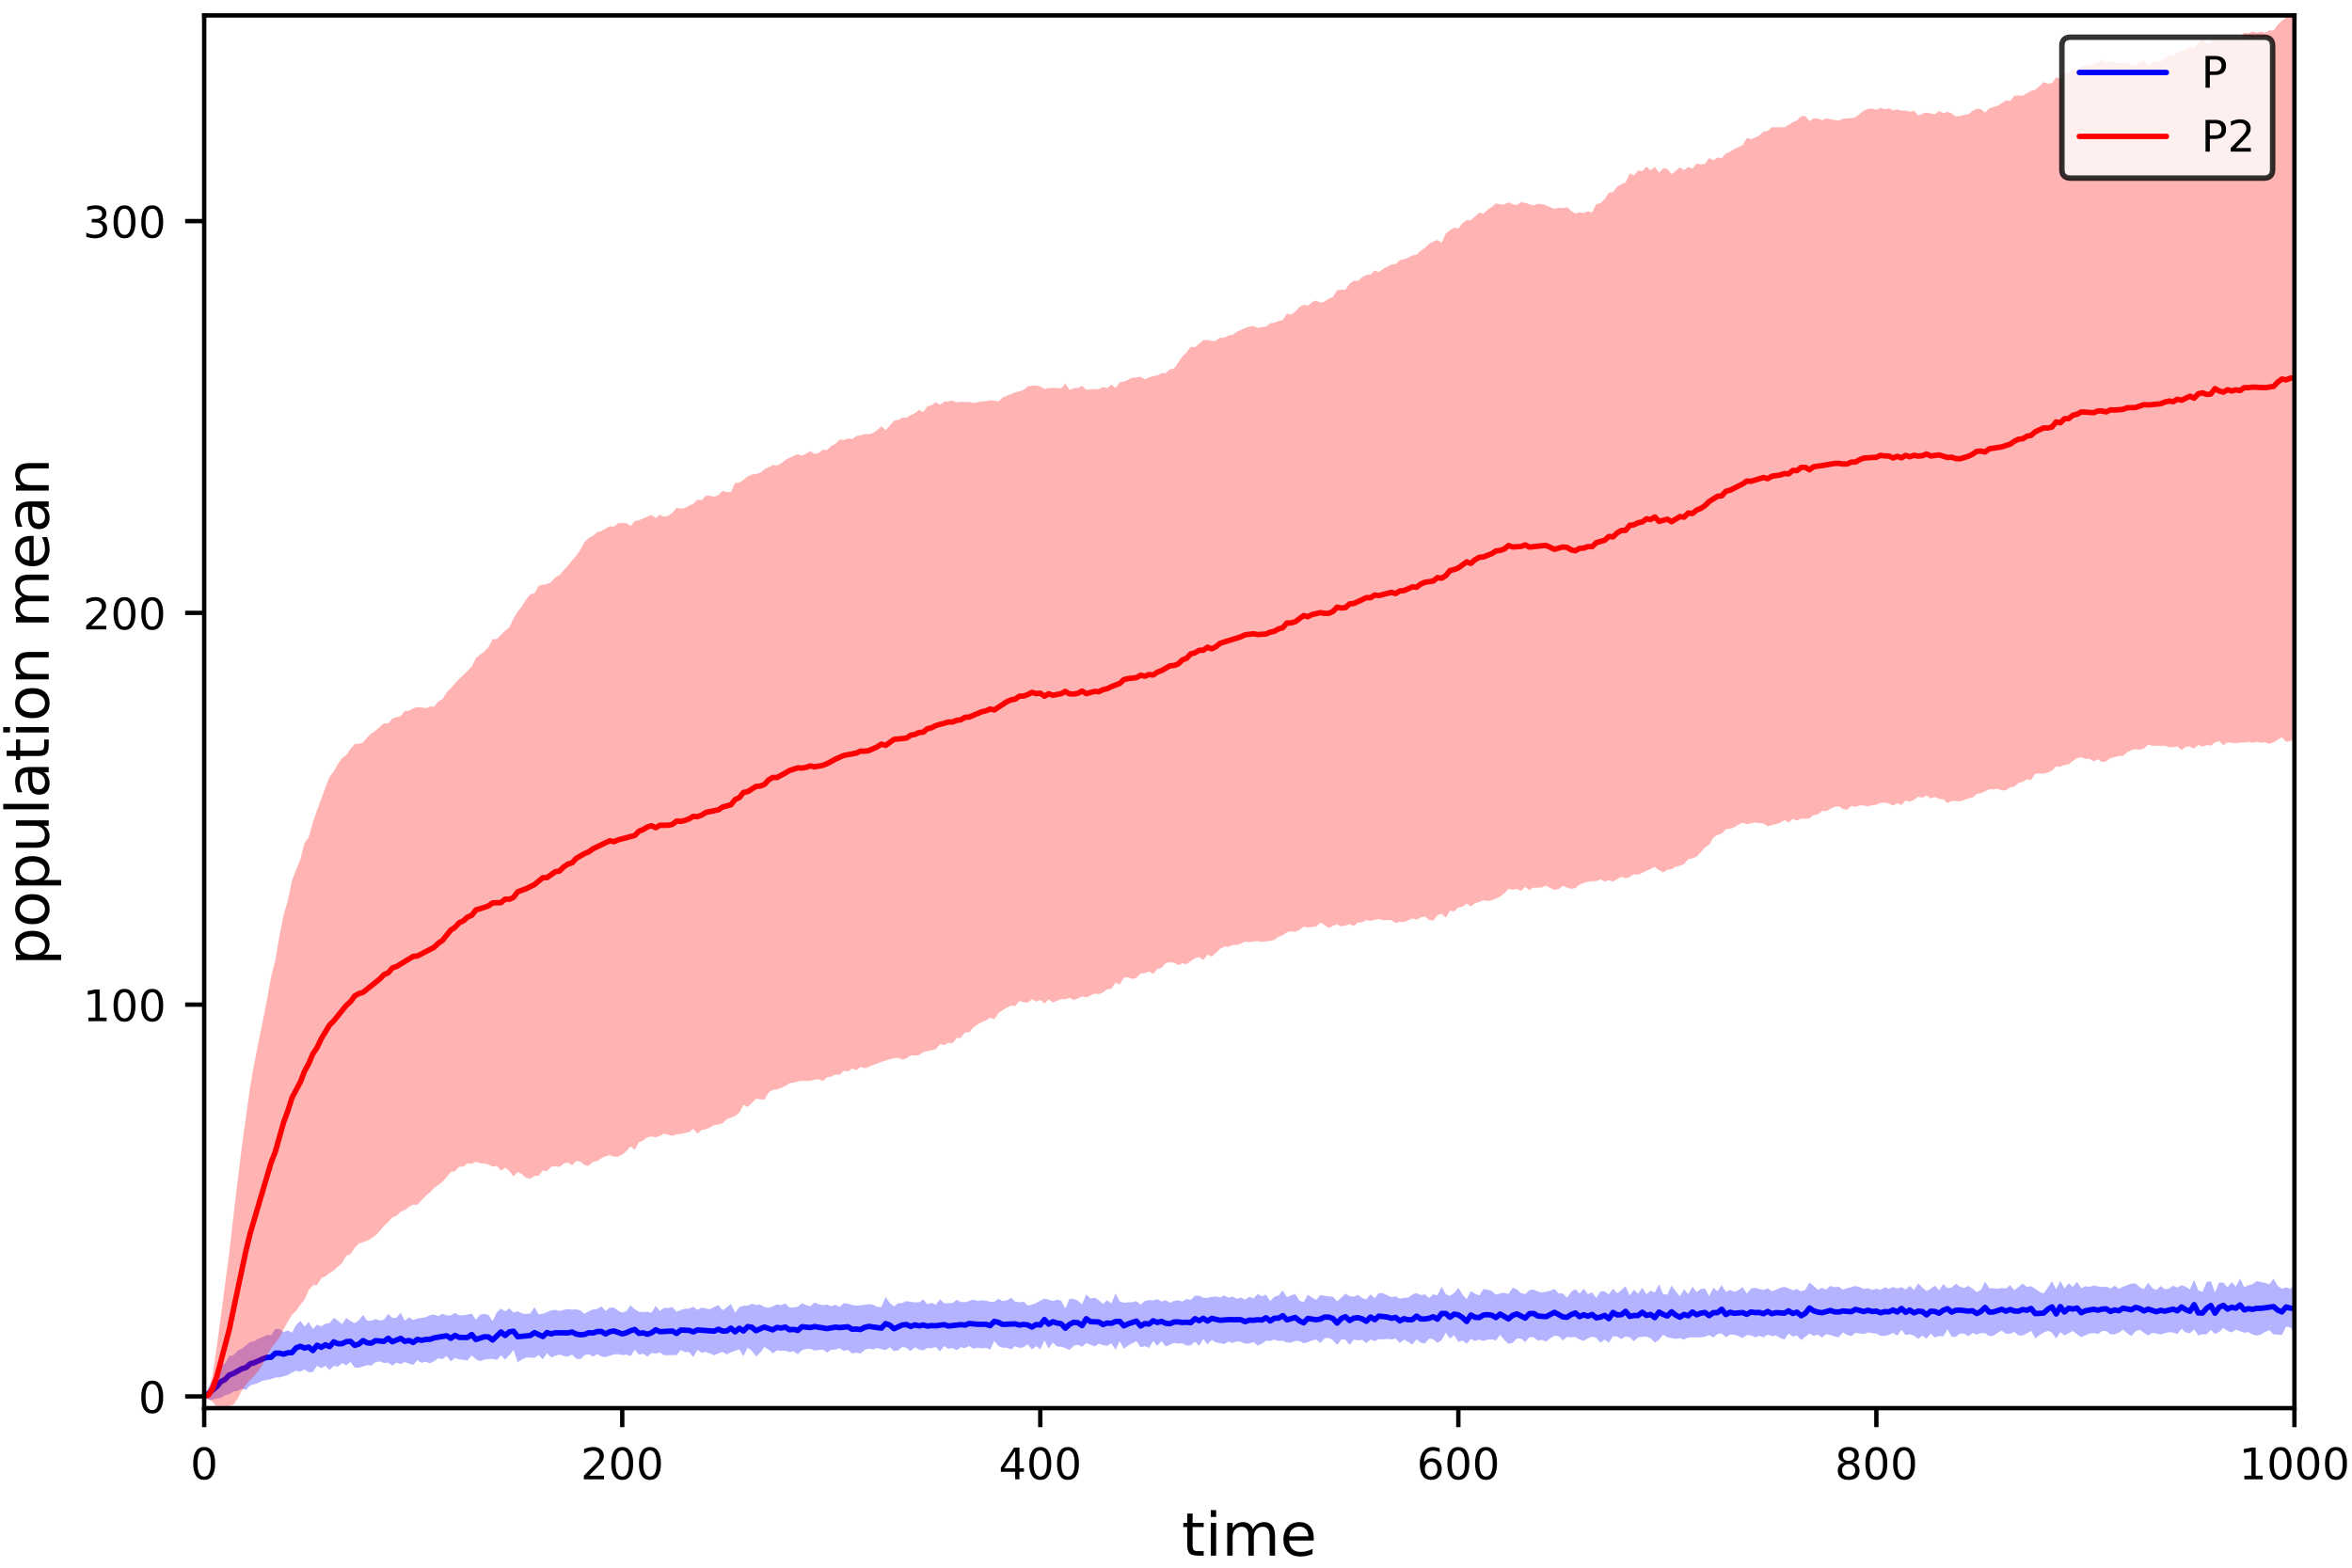 <?xml version="1.0" encoding="utf-8" standalone="no"?>
<!DOCTYPE svg PUBLIC "-//W3C//DTD SVG 1.1//EN"
  "http://www.w3.org/Graphics/SVG/1.1/DTD/svg11.dtd">
<!-- Created with matplotlib (http://matplotlib.org/) -->
<svg height="288pt" version="1.1" viewBox="0 0 432 288" width="432pt" xmlns="http://www.w3.org/2000/svg" xmlns:xlink="http://www.w3.org/1999/xlink">
 <defs>
  <style type="text/css">
*{stroke-linecap:butt;stroke-linejoin:round;}
  </style>
 </defs>
 <g id="figure_1">
  <g id="patch_1">
   <path d="M 0 288 
L 432 288 
L 432 0 
L 0 0 
z
" style="fill:#ffffff;"/>
  </g>
  <g id="axes_1">
   <g id="patch_2">
    <path d="M 37.505 258.685 
L 421.425 258.685 
L 421.425 2.835 
L 37.505 2.835 
z
" style="fill:#ffffff;"/>
   </g>
   <g id="PolyCollection_1">
    <path clip-path="url(#pea27cd07a9)" d="M 37.505 256.532 
L 37.505 256.532 
L 38.272 257.148 
L 39.04 257.118 
L 39.808 256.909 
L 40.576 256.791 
L 41.344 256.319 
L 42.112 256.144 
L 42.88 255.615 
L 43.647 255.543 
L 44.415 255.128 
L 45.183 255.324 
L 45.951 254.531 
L 46.719 254.287 
L 47.487 254.027 
L 48.254 253.645 
L 49.022 253.513 
L 49.79 253.37 
L 50.558 253.057 
L 51.326 253.044 
L 52.094 252.828 
L 52.861 252.614 
L 53.629 252.146 
L 54.397 251.805 
L 55.165 251.988 
L 55.933 251.588 
L 56.701 252.097 
L 57.469 252.053 
L 58.236 250.906 
L 59.004 251.344 
L 59.772 250.917 
L 60.54 251.703 
L 61.308 250.913 
L 62.076 251.074 
L 62.843 250.43 
L 63.611 250.8 
L 64.379 250.198 
L 65.147 251.222 
L 65.915 251.279 
L 66.683 251.032 
L 67.45 250.779 
L 68.218 250.863 
L 68.986 250.248 
L 69.754 250.093 
L 70.522 250.396 
L 71.29 250.336 
L 72.058 250.877 
L 72.825 250.305 
L 73.593 250.595 
L 74.361 250.215 
L 75.129 250.506 
L 75.897 250.751 
L 76.665 249.876 
L 77.432 250.356 
L 78.2 250.146 
L 78.968 250.456 
L 79.736 250.068 
L 80.504 249.527 
L 81.272 249.664 
L 82.039 249.114 
L 82.807 250.083 
L 83.575 249.463 
L 84.343 249.733 
L 85.111 249.831 
L 85.879 249.924 
L 86.646 249.006 
L 87.414 249.702 
L 88.182 250.051 
L 88.95 249.777 
L 89.718 249.644 
L 90.486 249.638 
L 91.254 249.83 
L 92.021 248.985 
L 92.789 249.76 
L 93.557 248.96 
L 94.325 248.011 
L 95.093 250.253 
L 95.861 249.741 
L 96.628 249.409 
L 97.396 249.384 
L 98.164 249.457 
L 98.932 248.924 
L 99.7 249.713 
L 100.468 248.573 
L 101.235 249.365 
L 102.003 249.071 
L 102.771 248.844 
L 103.539 249.102 
L 104.307 249.236 
L 105.075 248.833 
L 105.843 249.615 
L 106.61 249.67 
L 107.378 248.943 
L 108.146 248.778 
L 108.914 249.222 
L 109.682 248.739 
L 110.45 249.201 
L 111.217 249.3 
L 111.985 249.054 
L 112.753 248.828 
L 113.521 248.764 
L 114.289 248.95 
L 115.057 248.84 
L 115.824 249.135 
L 116.592 247.941 
L 117.36 248.901 
L 118.128 248.668 
L 118.896 249.249 
L 119.664 248.534 
L 120.432 248.674 
L 121.199 248.453 
L 121.967 248.955 
L 122.735 248.964 
L 123.503 248.94 
L 124.271 248.944 
L 125.039 248.006 
L 125.806 248.399 
L 126.574 248.399 
L 127.342 249.296 
L 128.11 247.989 
L 128.878 248.529 
L 129.646 248.351 
L 130.413 248.649 
L 131.181 248.985 
L 131.949 248.624 
L 132.717 248.355 
L 133.485 248.835 
L 134.253 248.423 
L 135.021 248.149 
L 135.788 247.906 
L 136.556 249.138 
L 137.324 247.568 
L 138.092 248.143 
L 138.86 249.181 
L 139.628 248.504 
L 140.395 247.466 
L 141.163 247.913 
L 141.931 248.63 
L 142.699 248.07 
L 143.467 248.18 
L 144.235 248.133 
L 145.002 248.397 
L 145.77 248.242 
L 146.538 248.792 
L 147.306 248.05 
L 148.074 247.82 
L 148.842 247.799 
L 149.609 248.113 
L 150.377 248.003 
L 151.145 247.917 
L 151.913 248.488 
L 152.681 247.969 
L 153.449 247.922 
L 154.217 247.665 
L 154.984 248.184 
L 155.752 247.978 
L 156.52 248.659 
L 157.288 248.464 
L 158.056 248.691 
L 158.824 247.977 
L 159.591 247.755 
L 160.359 247.904 
L 161.127 247.631 
L 161.895 247.867 
L 162.663 248.027 
L 163.431 247.505 
L 164.198 248.196 
L 164.966 248.066 
L 165.734 247.432 
L 166.502 247.619 
L 167.27 248.213 
L 168.038 247.504 
L 168.806 247.925 
L 169.573 248.091 
L 170.341 247.629 
L 171.109 247.669 
L 171.877 247.455 
L 172.645 248.267 
L 173.413 247.271 
L 174.18 247.784 
L 174.948 247.624 
L 175.716 248.049 
L 176.484 247.493 
L 177.252 247.672 
L 178.02 247.272 
L 178.787 247.769 
L 179.555 247.579 
L 180.323 247.704 
L 181.091 247.599 
L 181.859 247.934 
L 182.627 246.335 
L 183.395 247.288 
L 184.162 247.589 
L 184.93 247.593 
L 185.698 247.9 
L 186.466 247.297 
L 187.234 247.618 
L 188.002 247.496 
L 188.769 246.937 
L 189.537 247.905 
L 190.305 247.286 
L 191.073 247.883 
L 191.841 246.244 
L 192.609 247.75 
L 193.376 246.615 
L 194.144 247.351 
L 194.912 247.417 
L 195.68 247.646 
L 196.448 247.995 
L 197.216 247.209 
L 197.984 247.024 
L 198.751 247.412 
L 199.519 246.718 
L 200.287 247.031 
L 201.055 247.361 
L 201.823 246.841 
L 202.591 247.118 
L 203.358 247.24 
L 204.126 246.763 
L 204.894 247.938 
L 205.662 246.419 
L 206.43 247.792 
L 207.198 247.19 
L 207.965 246.773 
L 208.733 246.385 
L 209.501 247.526 
L 210.269 247.293 
L 211.037 247.63 
L 211.805 246.37 
L 212.572 247.234 
L 213.34 246.386 
L 214.108 247.34 
L 214.876 247.051 
L 215.644 246.716 
L 216.412 246.829 
L 217.18 246.808 
L 217.947 247.189 
L 218.715 247.155 
L 219.483 246.473 
L 220.251 247.225 
L 221.019 245.979 
L 221.787 246.966 
L 222.554 246.142 
L 223.322 246.618 
L 224.09 246.75 
L 224.858 246.922 
L 225.626 246.457 
L 226.394 246.712 
L 227.161 246.403 
L 227.929 246.525 
L 228.697 246.856 
L 229.465 246.809 
L 230.233 246.541 
L 231.001 247.18 
L 231.769 246.864 
L 232.536 246.304 
L 233.304 246.345 
L 234.072 246.106 
L 234.84 246.351 
L 235.608 246.308 
L 236.376 246.635 
L 237.143 246.645 
L 237.911 246.333 
L 238.679 246.359 
L 239.447 246.783 
L 240.215 246.586 
L 240.983 246.256 
L 241.75 246.076 
L 242.518 246.74 
L 243.286 245.863 
L 244.054 245.763 
L 244.822 246.203 
L 245.59 247.076 
L 246.358 246.073 
L 247.125 246.118 
L 247.893 247.066 
L 248.661 246.1 
L 249.429 246.252 
L 250.197 246.117 
L 250.965 246.761 
L 251.732 246.091 
L 252.5 246.376 
L 253.268 246.006 
L 254.036 246.063 
L 254.804 245.955 
L 255.572 246.065 
L 256.339 245.899 
L 257.107 246.731 
L 257.875 246.09 
L 258.643 246.537 
L 259.411 247.014 
L 260.179 246.031 
L 260.946 246.673 
L 261.714 246.844 
L 262.482 245.911 
L 263.25 246.024 
L 264.018 246.701 
L 264.786 246.215 
L 265.554 244.816 
L 266.321 245.932 
L 267.089 245.285 
L 267.857 246.521 
L 268.625 246.258 
L 269.393 246.875 
L 270.161 245.963 
L 270.928 246.335 
L 271.696 246.105 
L 272.464 246.338 
L 273.232 246.104 
L 274 246.06 
L 274.768 246.255 
L 275.535 245.214 
L 276.303 246.166 
L 277.071 246.872 
L 277.839 246.699 
L 278.607 245.902 
L 279.375 245.913 
L 280.143 246.567 
L 280.91 245.656 
L 281.678 245.671 
L 282.446 246.252 
L 283.214 246.151 
L 283.982 246.47 
L 284.75 245.844 
L 285.517 245.372 
L 286.285 245.485 
L 287.053 246.238 
L 287.821 245.606 
L 288.589 245.678 
L 289.357 245.601 
L 290.124 246.094 
L 290.892 246.32 
L 291.66 245.849 
L 292.428 245.553 
L 293.196 245.759 
L 293.964 246.682 
L 294.732 246.081 
L 295.499 246.685 
L 296.267 245.485 
L 297.035 245.533 
L 297.803 246.018 
L 298.571 245.531 
L 299.339 245.667 
L 300.106 246.41 
L 300.874 245.674 
L 301.642 245.579 
L 302.41 245.543 
L 303.178 245.85 
L 303.946 246.662 
L 304.713 246.138 
L 305.481 245.185 
L 306.249 245.681 
L 307.017 245.811 
L 307.785 245.97 
L 308.553 245.828 
L 309.321 246.087 
L 310.088 245.704 
L 310.856 245.677 
L 311.624 245.696 
L 312.392 245.69 
L 313.16 245.536 
L 313.928 245.275 
L 314.695 245.716 
L 315.463 245.064 
L 316.231 244.95 
L 316.999 245.655 
L 317.767 245.17 
L 318.535 245.191 
L 319.302 245.469 
L 320.07 245.807 
L 320.838 245.251 
L 321.606 245.313 
L 322.374 245.676 
L 323.142 245.419 
L 323.909 245.68 
L 324.677 245.17 
L 325.445 245.469 
L 326.213 245.341 
L 326.981 245.787 
L 327.749 246.073 
L 328.517 244.962 
L 329.284 245.551 
L 330.052 245.313 
L 330.82 246.191 
L 331.588 245.584 
L 332.356 244.976 
L 333.124 245.403 
L 333.891 245.175 
L 334.659 245.722 
L 335.427 245.09 
L 336.195 245.256 
L 336.963 245.524 
L 337.731 245.673 
L 338.498 244.761 
L 339.266 245.234 
L 340.034 245.46 
L 340.802 244.83 
L 341.57 244.978 
L 342.338 245.09 
L 343.106 244.77 
L 343.873 244.903 
L 344.641 244.99 
L 345.409 245.383 
L 346.177 245.432 
L 346.945 245.211 
L 347.713 244.87 
L 348.48 245.371 
L 349.248 244.295 
L 350.016 245.254 
L 350.784 245.124 
L 351.552 245.363 
L 352.32 245.968 
L 353.087 245.34 
L 353.855 245.935 
L 354.623 245.005 
L 355.391 245.702 
L 356.159 245.445 
L 356.927 245.525 
L 357.695 244.194 
L 358.462 245.555 
L 359.23 245.59 
L 359.998 244.97 
L 360.766 245.007 
L 361.534 245.505 
L 362.302 244.867 
L 363.069 245.205 
L 363.837 244.899 
L 364.605 244.907 
L 365.373 245.438 
L 366.141 245.393 
L 366.909 244.845 
L 367.676 244.448 
L 368.444 245.038 
L 369.212 245.022 
L 369.98 244.675 
L 370.748 245.348 
L 371.516 245.339 
L 372.284 244.961 
L 373.051 244.478 
L 373.819 245.864 
L 374.587 245.288 
L 375.355 244.83 
L 376.123 244.477 
L 376.891 244.819 
L 377.658 245.907 
L 378.426 244.724 
L 379.194 245.327 
L 379.962 244.925 
L 380.73 244.513 
L 381.498 245.116 
L 382.265 245.648 
L 383.033 245.308 
L 383.801 244.988 
L 384.569 244.881 
L 385.337 245.082 
L 386.105 244.525 
L 386.872 244.517 
L 387.64 245.144 
L 388.408 245.103 
L 389.176 244.828 
L 389.944 244.264 
L 390.712 244.938 
L 391.48 245.428 
L 392.247 244.574 
L 393.015 244.296 
L 393.783 244.829 
L 394.551 245.344 
L 395.319 244.874 
L 396.087 244.973 
L 396.854 245.161 
L 397.622 244.934 
L 398.39 244.738 
L 399.158 244.807 
L 399.926 245.056 
L 400.694 244.106 
L 401.461 244.806 
L 402.229 244.931 
L 402.997 244.209 
L 403.765 245.346 
L 404.533 245.108 
L 405.301 245.141 
L 406.069 244.294 
L 406.836 245.066 
L 407.604 244.706 
L 408.372 243.968 
L 409.14 244.504 
L 409.908 244.774 
L 410.676 244.278 
L 411.443 244.562 
L 412.211 244.816 
L 412.979 244.723 
L 413.747 245.162 
L 414.515 245.357 
L 415.283 245.169 
L 416.05 244.703 
L 416.818 244.349 
L 417.586 245.146 
L 418.354 245.155 
L 419.122 245.274 
L 419.89 243.717 
L 420.658 243.838 
L 421.425 244.745 
L 421.425 235.975 
L 421.425 235.975 
L 420.658 236.797 
L 419.89 236.5 
L 419.122 236.742 
L 418.354 236.214 
L 417.586 234.912 
L 416.818 235.939 
L 416.05 235.686 
L 415.283 235.537 
L 414.515 235.335 
L 413.747 235.918 
L 412.979 236.099 
L 412.211 236.48 
L 411.443 234.907 
L 410.676 236.385 
L 409.908 235.529 
L 409.14 236.49 
L 408.372 235.644 
L 407.604 235.611 
L 406.836 237.439 
L 406.069 235.361 
L 405.301 235.551 
L 404.533 237.325 
L 403.765 237.044 
L 402.997 235.144 
L 402.229 236.869 
L 401.461 236.39 
L 400.694 236.096 
L 399.926 236.557 
L 399.158 236.187 
L 398.39 236.746 
L 397.622 236.823 
L 396.854 236.265 
L 396.087 236.986 
L 395.319 236.624 
L 394.551 235.65 
L 393.783 236.828 
L 393.015 236.467 
L 392.247 235.772 
L 391.48 235.811 
L 390.712 236.099 
L 389.944 236.384 
L 389.176 236.771 
L 388.408 236.194 
L 387.64 236.714 
L 386.872 236.362 
L 386.105 236.44 
L 385.337 236.329 
L 384.569 236.157 
L 383.801 236.423 
L 383.033 236.29 
L 382.265 236.67 
L 381.498 235.475 
L 380.73 236.452 
L 379.962 235.724 
L 379.194 236.718 
L 378.426 235.335 
L 377.658 236.872 
L 376.891 235.354 
L 376.123 236.574 
L 375.355 237.632 
L 374.587 237.304 
L 373.819 236.771 
L 373.051 236.271 
L 372.284 236.45 
L 371.516 235.799 
L 370.748 236.424 
L 369.98 237.025 
L 369.212 236.102 
L 368.444 236.719 
L 367.676 236.604 
L 366.909 236.768 
L 366.141 236.652 
L 365.373 236.65 
L 364.605 235.468 
L 363.837 236.973 
L 363.069 237.402 
L 362.302 236.732 
L 361.534 236.224 
L 360.766 236.606 
L 359.998 236.384 
L 359.23 235.836 
L 358.462 236.547 
L 357.695 236.641 
L 356.927 235.901 
L 356.159 237.046 
L 355.391 236.17 
L 354.623 236.752 
L 353.855 237.175 
L 353.087 236.547 
L 352.32 235.76 
L 351.552 237.013 
L 350.784 236.216 
L 350.016 236.92 
L 349.248 236.455 
L 348.48 236.702 
L 347.713 236.44 
L 346.945 236.79 
L 346.177 236.483 
L 345.409 236.964 
L 344.641 236.738 
L 343.873 236.969 
L 343.106 236.656 
L 342.338 236.797 
L 341.57 236.448 
L 340.802 236.25 
L 340.034 236.484 
L 339.266 236.638 
L 338.498 236.924 
L 337.731 236.386 
L 336.963 236.478 
L 336.195 236.227 
L 335.427 236.883 
L 334.659 236.596 
L 333.891 236.927 
L 333.124 236.224 
L 332.356 235.615 
L 331.588 236.965 
L 330.82 237.236 
L 330.052 236.804 
L 329.284 237.041 
L 328.517 236.68 
L 327.749 236.404 
L 326.981 236.589 
L 326.213 236.934 
L 325.445 237.209 
L 324.677 236.673 
L 323.909 236.998 
L 323.142 236.813 
L 322.374 236.584 
L 321.606 236.732 
L 320.838 237.658 
L 320.07 236.454 
L 319.302 237.008 
L 318.535 237.343 
L 317.767 236.975 
L 316.999 237.34 
L 316.231 236.088 
L 315.463 237.226 
L 314.695 236.56 
L 313.928 238.123 
L 313.16 236.696 
L 312.392 236.801 
L 311.624 237.385 
L 310.856 236.368 
L 310.088 237.751 
L 309.321 236.85 
L 308.553 238.145 
L 307.785 237.212 
L 307.017 236.162 
L 306.249 237.846 
L 305.481 237.767 
L 304.713 235.936 
L 303.946 237.456 
L 303.178 237.101 
L 302.41 237.769 
L 301.642 236.567 
L 300.874 237.681 
L 300.106 236.93 
L 299.339 237.99 
L 298.571 236.283 
L 297.803 237.02 
L 297.035 237.591 
L 296.267 236.747 
L 295.499 237.807 
L 294.732 237.231 
L 293.964 237.234 
L 293.196 238.445 
L 292.428 237.399 
L 291.66 237.765 
L 290.892 236.747 
L 290.124 237.664 
L 289.357 236.818 
L 288.589 237.317 
L 287.821 238.397 
L 287.053 237.62 
L 286.285 237.611 
L 285.517 236.803 
L 284.75 237.107 
L 283.982 237.302 
L 283.214 237.463 
L 282.446 237.275 
L 281.678 236.906 
L 280.91 237.022 
L 280.143 237.723 
L 279.375 237.586 
L 278.607 236.862 
L 277.839 236.569 
L 277.071 237.721 
L 276.303 237.491 
L 275.535 237.594 
L 274.768 237.862 
L 274 237.166 
L 273.232 236.934 
L 272.464 236.83 
L 271.696 237.998 
L 270.928 237.668 
L 270.161 237.204 
L 269.393 238.668 
L 268.625 237.831 
L 267.857 236.589 
L 267.089 237.537 
L 266.321 238.042 
L 265.554 237.776 
L 264.786 236.391 
L 264.018 237.978 
L 263.25 237.777 
L 262.482 238.451 
L 261.714 237.777 
L 260.946 237.92 
L 260.179 237.54 
L 259.411 237.837 
L 258.643 238.373 
L 257.875 238.416 
L 257.107 238.581 
L 256.339 238.147 
L 255.572 238.312 
L 254.804 237.962 
L 254.036 237.594 
L 253.268 237.55 
L 252.5 238.505 
L 251.732 237.796 
L 250.965 238.709 
L 250.197 238.461 
L 249.429 237.88 
L 248.661 238.22 
L 247.893 238.131 
L 247.125 237.654 
L 246.358 238.361 
L 245.59 239.072 
L 244.822 238.217 
L 244.054 238.153 
L 243.286 238.053 
L 242.518 237.91 
L 241.75 238.819 
L 240.983 238.379 
L 240.215 237.848 
L 239.447 239.235 
L 238.679 238.954 
L 237.911 237.727 
L 237.143 237.962 
L 236.376 238.318 
L 235.608 237.09 
L 234.84 237.983 
L 234.072 238.213 
L 233.304 239.01 
L 232.536 237.857 
L 231.769 238.146 
L 231.001 237.715 
L 230.233 238.556 
L 229.465 238.23 
L 228.697 238.759 
L 227.929 238.369 
L 227.161 238.622 
L 226.394 238.183 
L 225.626 238.409 
L 224.858 237.987 
L 224.09 238.346 
L 223.322 238.176 
L 222.554 238.249 
L 221.787 238.418 
L 221.019 238.398 
L 220.251 238.044 
L 219.483 238.033 
L 218.715 238.819 
L 217.947 238.627 
L 217.18 239.109 
L 216.412 238.872 
L 215.644 238.999 
L 214.876 239.327 
L 214.108 238.865 
L 213.34 239.114 
L 212.572 238.669 
L 211.805 238.899 
L 211.037 238.848 
L 210.269 239.013 
L 209.501 239.672 
L 208.733 239.028 
L 207.965 239.231 
L 207.198 239.231 
L 206.43 239.348 
L 205.662 239.081 
L 204.894 237.619 
L 204.126 239.471 
L 203.358 238.864 
L 202.591 239.547 
L 201.823 238.875 
L 201.055 238.383 
L 200.287 238.569 
L 199.519 237.803 
L 198.751 239.642 
L 197.984 238.965 
L 197.216 238.622 
L 196.448 238.584 
L 195.68 240.372 
L 194.912 238.961 
L 194.144 238.768 
L 193.376 239 
L 192.609 238.771 
L 191.841 238.579 
L 191.073 238.94 
L 190.305 239.38 
L 189.537 239.682 
L 188.769 239.858 
L 188.002 239.111 
L 187.234 239.249 
L 186.466 239.109 
L 185.698 238.42 
L 184.93 238.885 
L 184.162 239.033 
L 183.395 238.586 
L 182.627 239.164 
L 181.859 239.135 
L 181.091 238.965 
L 180.323 238.861 
L 179.555 238.986 
L 178.787 238.752 
L 178.02 239.005 
L 177.252 239.21 
L 176.484 239.201 
L 175.716 238.789 
L 174.948 239.372 
L 174.18 239.428 
L 173.413 239.408 
L 172.645 238.7 
L 171.877 239.685 
L 171.109 239.356 
L 170.341 239.612 
L 169.573 238.718 
L 168.806 239.244 
L 168.038 239.262 
L 167.27 239.157 
L 166.502 239.032 
L 165.734 239.377 
L 164.966 239.434 
L 164.198 239.995 
L 163.431 239.376 
L 162.663 238.292 
L 161.895 240.108 
L 161.127 240.1 
L 160.359 239.683 
L 159.591 239.587 
L 158.824 239.71 
L 158.056 239.788 
L 157.288 239.857 
L 156.52 239.734 
L 155.752 239.508 
L 154.984 239.402 
L 154.217 240.109 
L 153.449 239.693 
L 152.681 239.963 
L 151.913 239.66 
L 151.145 239.785 
L 150.377 239.598 
L 149.609 239.287 
L 148.842 239.975 
L 148.074 239.767 
L 147.306 239.408 
L 146.538 240.047 
L 145.77 240.179 
L 145.002 240.198 
L 144.235 239.454 
L 143.467 239.781 
L 142.699 239.632 
L 141.931 239.993 
L 141.163 240.249 
L 140.395 240.106 
L 139.628 239.658 
L 138.86 239.744 
L 138.092 239.515 
L 137.324 239.86 
L 136.556 239.888 
L 135.788 240.113 
L 135.021 241.194 
L 134.253 239.552 
L 133.485 240.176 
L 132.717 240.714 
L 131.949 239.754 
L 131.181 240.113 
L 130.413 240.507 
L 129.646 240.387 
L 128.878 240.224 
L 128.11 240.648 
L 127.342 240.075 
L 126.574 240.411 
L 125.806 240.426 
L 125.039 240.675 
L 124.271 240.988 
L 123.503 240.115 
L 122.735 240.292 
L 121.967 240.272 
L 121.199 240.832 
L 120.432 239.92 
L 119.664 241.169 
L 118.896 240.986 
L 118.128 241.049 
L 117.36 241.003 
L 116.592 240.538 
L 115.824 239.804 
L 115.057 240.848 
L 114.289 241.141 
L 113.521 240.795 
L 112.753 240.198 
L 111.985 240.246 
L 111.217 240.82 
L 110.45 239.998 
L 109.682 240.488 
L 108.914 240.553 
L 108.146 240.882 
L 107.378 241.35 
L 106.61 240.752 
L 105.843 240.548 
L 105.075 240.582 
L 104.307 240.495 
L 103.539 240.629 
L 102.771 240.844 
L 102.003 240.618 
L 101.235 240.74 
L 100.468 241.044 
L 99.7 241.357 
L 98.932 241.455 
L 98.164 240.159 
L 97.396 241.312 
L 96.628 241.402 
L 95.861 241.3 
L 95.093 240.889 
L 94.325 241.116 
L 93.557 240.368 
L 92.789 240.921 
L 92.021 240.386 
L 91.254 241.081 
L 90.486 242.713 
L 89.718 241.57 
L 88.95 241.38 
L 88.182 241.523 
L 87.414 242.462 
L 86.646 241.316 
L 85.879 241.491 
L 85.111 241.628 
L 84.343 241.653 
L 83.575 241.19 
L 82.807 241.649 
L 82.039 241.682 
L 81.272 241.334 
L 80.504 241.802 
L 79.736 241.477 
L 78.968 241.636 
L 78.2 241.975 
L 77.432 242.125 
L 76.665 242.231 
L 75.897 242.506 
L 75.129 242.004 
L 74.361 242.64 
L 73.593 241.151 
L 72.825 242.089 
L 72.058 242.107 
L 71.29 241.367 
L 70.522 242.459 
L 69.754 242.603 
L 68.986 242.319 
L 68.218 242.611 
L 67.45 242.623 
L 66.683 241.535 
L 65.915 242.555 
L 65.147 243.086 
L 64.379 242.656 
L 63.611 242.126 
L 62.843 243.26 
L 62.076 242.645 
L 61.308 242.1 
L 60.54 243.066 
L 59.772 243.191 
L 59.004 243.685 
L 58.236 243.359 
L 57.469 244.155 
L 56.701 242.845 
L 55.933 243.7 
L 55.165 242.666 
L 54.397 243.396 
L 53.629 244.84 
L 52.861 244.415 
L 52.094 244.72 
L 51.326 244.144 
L 50.558 244.144 
L 49.79 245.329 
L 49.022 245.215 
L 48.254 245.629 
L 47.487 245.91 
L 46.719 246.384 
L 45.951 246.557 
L 45.183 247.16 
L 44.415 247.774 
L 43.647 248.122 
L 42.88 249.014 
L 42.112 249.061 
L 41.344 250.499 
L 40.576 250.861 
L 39.808 252.571 
L 39.04 253.6 
L 38.272 254.894 
L 37.505 256.532 
z
" style="fill:#0000ff;fill-opacity:0.3;"/>
   </g>
   <g id="line2d_1">
    <path clip-path="url(#pea27cd07a9)" d="M 37.505 256.532 
L 38.272 256.021 
L 39.808 254.74 
L 40.576 253.826 
L 41.344 253.409 
L 42.112 252.602 
L 42.88 252.315 
L 44.415 251.451 
L 45.183 251.242 
L 45.951 250.544 
L 46.719 250.335 
L 48.254 249.637 
L 49.022 249.364 
L 49.79 249.349 
L 50.558 248.601 
L 51.326 248.594 
L 52.094 248.774 
L 52.861 248.515 
L 53.629 248.493 
L 54.397 247.601 
L 55.165 247.327 
L 55.933 247.644 
L 56.701 247.471 
L 57.469 248.104 
L 58.236 247.133 
L 59.004 247.514 
L 59.772 247.054 
L 60.54 247.385 
L 61.308 246.507 
L 62.076 246.859 
L 62.843 246.845 
L 63.611 246.463 
L 64.379 246.427 
L 65.147 247.154 
L 65.915 246.917 
L 66.683 246.283 
L 67.45 246.701 
L 68.218 246.737 
L 68.986 246.283 
L 70.522 246.427 
L 71.29 245.852 
L 72.058 246.492 
L 73.593 245.873 
L 74.361 246.427 
L 75.129 246.255 
L 75.897 246.629 
L 76.665 246.053 
L 77.432 246.24 
L 78.2 246.06 
L 78.968 246.046 
L 79.736 245.772 
L 82.039 245.398 
L 82.807 245.866 
L 83.575 245.326 
L 84.343 245.693 
L 85.879 245.708 
L 86.646 245.161 
L 87.414 246.082 
L 88.95 245.578 
L 89.718 245.607 
L 90.486 246.176 
L 92.021 244.686 
L 92.789 245.341 
L 93.557 244.664 
L 94.325 244.563 
L 95.093 245.571 
L 97.396 245.348 
L 98.164 244.808 
L 99.7 245.535 
L 100.468 244.808 
L 101.235 245.053 
L 102.003 244.844 
L 104.307 244.866 
L 105.075 244.707 
L 105.843 245.082 
L 106.61 245.211 
L 107.378 245.146 
L 108.146 244.83 
L 108.914 244.887 
L 109.682 244.614 
L 110.45 244.599 
L 111.217 245.06 
L 111.985 244.65 
L 112.753 244.513 
L 114.289 245.046 
L 115.057 244.844 
L 115.824 244.47 
L 116.592 244.24 
L 117.36 244.952 
L 118.128 244.858 
L 118.896 245.118 
L 119.664 244.851 
L 120.432 244.297 
L 121.199 244.643 
L 123.503 244.527 
L 124.271 244.966 
L 125.039 244.34 
L 126.574 244.405 
L 127.342 244.686 
L 128.11 244.319 
L 131.181 244.549 
L 131.949 244.189 
L 132.717 244.535 
L 133.485 244.506 
L 134.253 243.988 
L 135.021 244.671 
L 135.788 244.009 
L 136.556 244.513 
L 137.324 243.714 
L 138.092 243.829 
L 138.86 244.463 
L 140.395 243.786 
L 141.931 244.311 
L 142.699 243.851 
L 143.467 243.98 
L 144.235 243.793 
L 145.002 244.297 
L 145.77 244.211 
L 146.538 244.419 
L 147.306 243.729 
L 148.842 243.887 
L 149.609 243.7 
L 151.913 244.074 
L 153.449 243.808 
L 154.217 243.887 
L 155.752 243.743 
L 156.52 244.196 
L 157.288 244.16 
L 158.056 244.24 
L 158.824 243.844 
L 159.591 243.671 
L 161.895 243.988 
L 162.663 243.16 
L 163.431 243.441 
L 164.198 244.096 
L 165.734 243.405 
L 166.502 243.325 
L 167.27 243.685 
L 168.038 243.383 
L 168.806 243.585 
L 169.573 243.405 
L 170.341 243.621 
L 171.109 243.513 
L 171.877 243.57 
L 173.413 243.34 
L 174.18 243.606 
L 176.484 243.347 
L 177.252 243.441 
L 178.02 243.138 
L 179.555 243.282 
L 181.091 243.282 
L 181.859 243.534 
L 182.627 242.75 
L 183.395 242.937 
L 184.162 243.311 
L 186.466 243.203 
L 187.234 243.433 
L 188.002 243.304 
L 188.769 243.397 
L 189.537 243.793 
L 190.305 243.333 
L 191.073 243.412 
L 191.841 242.411 
L 192.609 243.261 
L 193.376 242.807 
L 194.144 243.059 
L 194.912 243.189 
L 195.68 244.009 
L 196.448 243.29 
L 197.216 242.915 
L 197.984 242.994 
L 198.751 243.527 
L 199.519 242.26 
L 200.287 242.8 
L 201.823 242.858 
L 202.591 243.333 
L 203.358 243.052 
L 204.126 243.117 
L 204.894 242.779 
L 205.662 242.75 
L 206.43 243.57 
L 207.198 243.21 
L 208.733 242.707 
L 209.501 243.599 
L 210.269 243.153 
L 211.037 243.239 
L 211.805 242.635 
L 212.572 242.951 
L 213.34 242.75 
L 214.108 243.102 
L 214.876 243.189 
L 215.644 242.858 
L 216.412 242.85 
L 217.18 242.958 
L 217.947 242.908 
L 218.715 242.987 
L 219.483 242.253 
L 220.251 242.635 
L 221.019 242.188 
L 221.787 242.692 
L 222.554 242.196 
L 224.09 242.548 
L 225.626 242.433 
L 227.929 242.447 
L 228.697 242.807 
L 229.465 242.519 
L 230.233 242.548 
L 231.001 242.447 
L 231.769 242.505 
L 232.536 242.08 
L 233.304 242.678 
L 234.072 242.16 
L 234.84 242.167 
L 235.608 241.699 
L 236.376 242.476 
L 237.911 242.03 
L 238.679 242.656 
L 239.447 243.009 
L 240.215 242.217 
L 241.75 242.447 
L 242.518 242.325 
L 243.286 241.958 
L 244.054 241.958 
L 244.822 242.21 
L 245.59 243.074 
L 246.358 242.217 
L 247.125 241.886 
L 247.893 242.599 
L 248.661 242.16 
L 249.429 242.066 
L 250.197 242.289 
L 250.965 242.735 
L 251.732 241.944 
L 252.5 242.44 
L 253.268 241.778 
L 254.804 241.958 
L 255.572 242.188 
L 256.339 242.023 
L 257.107 242.656 
L 257.875 242.253 
L 258.643 242.455 
L 259.411 242.426 
L 260.179 241.785 
L 260.946 242.296 
L 261.714 242.311 
L 262.482 242.181 
L 263.25 241.9 
L 264.018 242.339 
L 264.786 241.303 
L 265.554 241.296 
L 266.321 241.987 
L 267.089 241.411 
L 267.857 241.555 
L 268.625 242.044 
L 269.393 242.771 
L 270.161 241.584 
L 270.928 242.001 
L 271.696 242.052 
L 272.464 241.584 
L 273.232 241.519 
L 274 241.613 
L 274.768 242.059 
L 275.535 241.404 
L 277.071 242.296 
L 277.839 241.634 
L 278.607 241.382 
L 280.143 242.145 
L 280.91 241.339 
L 281.678 241.289 
L 282.446 241.764 
L 283.982 241.886 
L 285.517 241.087 
L 287.053 241.929 
L 287.821 242.001 
L 288.589 241.497 
L 289.357 241.21 
L 290.124 241.879 
L 290.892 241.533 
L 291.66 241.807 
L 292.428 241.476 
L 293.196 242.102 
L 293.964 241.958 
L 294.732 241.656 
L 295.499 242.246 
L 296.267 241.116 
L 297.035 241.562 
L 297.803 241.519 
L 298.571 240.907 
L 299.339 241.829 
L 300.106 241.67 
L 300.874 241.677 
L 301.642 241.073 
L 302.41 241.656 
L 303.178 241.476 
L 303.946 242.059 
L 304.713 241.037 
L 305.481 241.476 
L 306.249 241.764 
L 307.017 240.986 
L 307.785 241.591 
L 308.553 241.987 
L 309.321 241.469 
L 310.088 241.728 
L 310.856 241.022 
L 311.624 241.541 
L 312.392 241.246 
L 313.16 241.116 
L 313.928 241.699 
L 314.695 241.138 
L 315.463 241.145 
L 316.231 240.519 
L 316.999 241.497 
L 317.767 241.073 
L 318.535 241.267 
L 320.07 241.13 
L 320.838 241.454 
L 321.606 241.022 
L 322.374 241.13 
L 323.142 241.116 
L 323.909 241.339 
L 324.677 240.922 
L 325.445 241.339 
L 326.213 241.138 
L 327.749 241.238 
L 328.517 240.821 
L 329.284 241.296 
L 330.052 241.058 
L 330.82 241.713 
L 331.588 241.274 
L 332.356 240.296 
L 333.124 240.814 
L 333.891 241.051 
L 334.659 241.159 
L 336.195 240.742 
L 336.963 241.001 
L 337.731 241.03 
L 338.498 240.843 
L 340.034 240.972 
L 340.802 240.54 
L 342.338 240.943 
L 343.106 240.713 
L 343.873 240.936 
L 344.641 240.864 
L 345.409 241.174 
L 346.177 240.958 
L 346.945 241.001 
L 347.713 240.655 
L 348.48 241.037 
L 349.248 240.375 
L 350.016 241.087 
L 350.784 240.67 
L 351.552 241.188 
L 352.32 240.864 
L 353.087 240.943 
L 353.855 241.555 
L 354.623 240.878 
L 355.391 240.936 
L 356.159 241.246 
L 356.927 240.713 
L 357.695 240.418 
L 358.462 241.051 
L 359.23 240.713 
L 359.998 240.677 
L 361.534 240.864 
L 362.302 240.799 
L 363.069 241.303 
L 363.837 240.936 
L 364.605 240.188 
L 365.373 241.044 
L 366.141 241.022 
L 367.676 240.526 
L 368.444 240.878 
L 369.212 240.562 
L 369.98 240.85 
L 370.748 240.886 
L 371.516 240.569 
L 372.284 240.706 
L 373.051 240.375 
L 373.819 241.318 
L 375.355 241.231 
L 376.123 240.526 
L 376.891 240.087 
L 377.658 241.389 
L 378.426 240.029 
L 379.194 241.022 
L 379.962 240.324 
L 380.73 240.483 
L 381.498 240.296 
L 382.265 241.159 
L 383.033 240.799 
L 384.569 240.519 
L 385.337 240.706 
L 386.105 240.483 
L 386.872 240.439 
L 387.64 240.929 
L 388.408 240.648 
L 389.176 240.799 
L 389.944 240.324 
L 391.48 240.619 
L 392.247 240.173 
L 393.015 240.382 
L 393.783 240.828 
L 394.551 240.497 
L 396.087 240.979 
L 396.854 240.713 
L 397.622 240.878 
L 399.158 240.497 
L 399.926 240.807 
L 400.694 240.101 
L 401.461 240.598 
L 402.229 240.9 
L 402.997 239.677 
L 403.765 241.195 
L 404.533 241.217 
L 405.301 240.346 
L 406.069 239.828 
L 406.836 241.253 
L 407.604 240.159 
L 408.372 239.806 
L 409.14 240.497 
L 409.908 240.152 
L 410.676 240.332 
L 411.443 239.734 
L 412.211 240.648 
L 412.979 240.411 
L 413.747 240.54 
L 414.515 240.346 
L 415.283 240.353 
L 416.818 240.144 
L 417.586 240.029 
L 418.354 240.684 
L 419.122 241.008 
L 419.89 240.108 
L 420.658 240.317 
L 421.425 240.36 
L 421.425 240.36 
" style="fill:none;stroke:#0000ff;stroke-linecap:round;"/>
   </g>
   <g id="matplotlib.axis_1">
    <g id="xtick_1">
     <g id="line2d_2">
      <defs>
       <path d="M 0 0 
L 0 3.5 
" id="m8615691a8d" style="stroke:#000000;stroke-width:0.8;"/>
      </defs>
      <g>
       <use style="stroke:#000000;stroke-width:0.8;" x="37.505" xlink:href="#m8615691a8d" y="258.685"/>
      </g>
     </g>
     <g id="text_1">
      <!-- 0 -->
      <defs>
       <path d="M 31.781 66.406 
Q 24.172 66.406 20.328 58.906 
Q 16.5 51.422 16.5 36.375 
Q 16.5 21.391 20.328 13.891 
Q 24.172 6.391 31.781 6.391 
Q 39.453 6.391 43.281 13.891 
Q 47.125 21.391 47.125 36.375 
Q 47.125 51.422 43.281 58.906 
Q 39.453 66.406 31.781 66.406 
M 31.781 74.219 
Q 44.047 74.219 50.516 64.516 
Q 56.984 54.828 56.984 36.375 
Q 56.984 17.969 50.516 8.266 
Q 44.047 -1.422 31.781 -1.422 
Q 19.531 -1.422 13.062 8.266 
Q 6.594 17.969 6.594 36.375 
Q 6.594 54.828 13.062 64.516 
Q 19.531 74.219 31.781 74.219 
" id="DejaVuSans-30"/>
      </defs>
      <g transform="translate(34.96 271.764)scale(0.08 -0.08)">
       <use xlink:href="#DejaVuSans-30"/>
      </g>
     </g>
    </g>
    <g id="xtick_2">
     <g id="line2d_3">
      <g>
       <use style="stroke:#000000;stroke-width:0.8;" x="114.289" xlink:href="#m8615691a8d" y="258.685"/>
      </g>
     </g>
     <g id="text_2">
      <!-- 200 -->
      <defs>
       <path d="M 19.188 8.297 
L 53.609 8.297 
L 53.609 0 
L 7.328 0 
L 7.328 8.297 
Q 12.938 14.109 22.625 23.891 
Q 32.328 33.688 34.812 36.531 
Q 39.547 41.844 41.422 45.531 
Q 43.312 49.219 43.312 52.781 
Q 43.312 58.594 39.234 62.25 
Q 35.156 65.922 28.609 65.922 
Q 23.969 65.922 18.812 64.312 
Q 13.672 62.703 7.812 59.422 
L 7.812 69.391 
Q 13.766 71.781 18.938 73 
Q 24.125 74.219 28.422 74.219 
Q 39.75 74.219 46.484 68.547 
Q 53.219 62.891 53.219 53.422 
Q 53.219 48.922 51.531 44.891 
Q 49.859 40.875 45.406 35.406 
Q 44.188 33.984 37.641 27.219 
Q 31.109 20.453 19.188 8.297 
" id="DejaVuSans-32"/>
      </defs>
      <g transform="translate(106.654 271.764)scale(0.08 -0.08)">
       <use xlink:href="#DejaVuSans-32"/>
       <use x="63.623" xlink:href="#DejaVuSans-30"/>
       <use x="127.246" xlink:href="#DejaVuSans-30"/>
      </g>
     </g>
    </g>
    <g id="xtick_3">
     <g id="line2d_4">
      <g>
       <use style="stroke:#000000;stroke-width:0.8;" x="191.073" xlink:href="#m8615691a8d" y="258.685"/>
      </g>
     </g>
     <g id="text_3">
      <!-- 400 -->
      <defs>
       <path d="M 37.797 64.312 
L 12.891 25.391 
L 37.797 25.391 
z
M 35.203 72.906 
L 47.609 72.906 
L 47.609 25.391 
L 58.016 25.391 
L 58.016 17.188 
L 47.609 17.188 
L 47.609 0 
L 37.797 0 
L 37.797 17.188 
L 4.891 17.188 
L 4.891 26.703 
z
" id="DejaVuSans-34"/>
      </defs>
      <g transform="translate(183.438 271.764)scale(0.08 -0.08)">
       <use xlink:href="#DejaVuSans-34"/>
       <use x="63.623" xlink:href="#DejaVuSans-30"/>
       <use x="127.246" xlink:href="#DejaVuSans-30"/>
      </g>
     </g>
    </g>
    <g id="xtick_4">
     <g id="line2d_5">
      <g>
       <use style="stroke:#000000;stroke-width:0.8;" x="267.857" xlink:href="#m8615691a8d" y="258.685"/>
      </g>
     </g>
     <g id="text_4">
      <!-- 600 -->
      <defs>
       <path d="M 33.016 40.375 
Q 26.375 40.375 22.484 35.828 
Q 18.609 31.297 18.609 23.391 
Q 18.609 15.531 22.484 10.953 
Q 26.375 6.391 33.016 6.391 
Q 39.656 6.391 43.531 10.953 
Q 47.406 15.531 47.406 23.391 
Q 47.406 31.297 43.531 35.828 
Q 39.656 40.375 33.016 40.375 
M 52.594 71.297 
L 52.594 62.312 
Q 48.875 64.062 45.094 64.984 
Q 41.312 65.922 37.594 65.922 
Q 27.828 65.922 22.672 59.328 
Q 17.531 52.734 16.797 39.406 
Q 19.672 43.656 24.016 45.922 
Q 28.375 48.188 33.594 48.188 
Q 44.578 48.188 50.953 41.516 
Q 57.328 34.859 57.328 23.391 
Q 57.328 12.156 50.688 5.359 
Q 44.047 -1.422 33.016 -1.422 
Q 20.359 -1.422 13.672 8.266 
Q 6.984 17.969 6.984 36.375 
Q 6.984 53.656 15.188 63.938 
Q 23.391 74.219 37.203 74.219 
Q 40.922 74.219 44.703 73.484 
Q 48.484 72.75 52.594 71.297 
" id="DejaVuSans-36"/>
      </defs>
      <g transform="translate(260.222 271.764)scale(0.08 -0.08)">
       <use xlink:href="#DejaVuSans-36"/>
       <use x="63.623" xlink:href="#DejaVuSans-30"/>
       <use x="127.246" xlink:href="#DejaVuSans-30"/>
      </g>
     </g>
    </g>
    <g id="xtick_5">
     <g id="line2d_6">
      <g>
       <use style="stroke:#000000;stroke-width:0.8;" x="344.641" xlink:href="#m8615691a8d" y="258.685"/>
      </g>
     </g>
     <g id="text_5">
      <!-- 800 -->
      <defs>
       <path d="M 31.781 34.625 
Q 24.75 34.625 20.719 30.859 
Q 16.703 27.094 16.703 20.516 
Q 16.703 13.922 20.719 10.156 
Q 24.75 6.391 31.781 6.391 
Q 38.812 6.391 42.859 10.172 
Q 46.922 13.969 46.922 20.516 
Q 46.922 27.094 42.891 30.859 
Q 38.875 34.625 31.781 34.625 
M 21.922 38.812 
Q 15.578 40.375 12.031 44.719 
Q 8.5 49.078 8.5 55.328 
Q 8.5 64.062 14.719 69.141 
Q 20.953 74.219 31.781 74.219 
Q 42.672 74.219 48.875 69.141 
Q 55.078 64.062 55.078 55.328 
Q 55.078 49.078 51.531 44.719 
Q 48 40.375 41.703 38.812 
Q 48.828 37.156 52.797 32.312 
Q 56.781 27.484 56.781 20.516 
Q 56.781 9.906 50.312 4.234 
Q 43.844 -1.422 31.781 -1.422 
Q 19.734 -1.422 13.25 4.234 
Q 6.781 9.906 6.781 20.516 
Q 6.781 27.484 10.781 32.312 
Q 14.797 37.156 21.922 38.812 
M 18.312 54.391 
Q 18.312 48.734 21.844 45.562 
Q 25.391 42.391 31.781 42.391 
Q 38.141 42.391 41.719 45.562 
Q 45.312 48.734 45.312 54.391 
Q 45.312 60.062 41.719 63.234 
Q 38.141 66.406 31.781 66.406 
Q 25.391 66.406 21.844 63.234 
Q 18.312 60.062 18.312 54.391 
" id="DejaVuSans-38"/>
      </defs>
      <g transform="translate(337.006 271.764)scale(0.08 -0.08)">
       <use xlink:href="#DejaVuSans-38"/>
       <use x="63.623" xlink:href="#DejaVuSans-30"/>
       <use x="127.246" xlink:href="#DejaVuSans-30"/>
      </g>
     </g>
    </g>
    <g id="xtick_6">
     <g id="line2d_7">
      <g>
       <use style="stroke:#000000;stroke-width:0.8;" x="421.425" xlink:href="#m8615691a8d" y="258.685"/>
      </g>
     </g>
     <g id="text_6">
      <!-- 1000 -->
      <defs>
       <path d="M 12.406 8.297 
L 28.516 8.297 
L 28.516 63.922 
L 10.984 60.406 
L 10.984 69.391 
L 28.422 72.906 
L 38.281 72.906 
L 38.281 8.297 
L 54.391 8.297 
L 54.391 0 
L 12.406 0 
z
" id="DejaVuSans-31"/>
      </defs>
      <g transform="translate(411.245 271.764)scale(0.08 -0.08)">
       <use xlink:href="#DejaVuSans-31"/>
       <use x="63.623" xlink:href="#DejaVuSans-30"/>
       <use x="127.246" xlink:href="#DejaVuSans-30"/>
       <use x="190.869" xlink:href="#DejaVuSans-30"/>
      </g>
     </g>
    </g>
    <g id="text_7">
     <!-- time -->
     <defs>
      <path d="M 18.312 70.219 
L 18.312 54.688 
L 36.812 54.688 
L 36.812 47.703 
L 18.312 47.703 
L 18.312 18.016 
Q 18.312 11.328 20.141 9.422 
Q 21.969 7.516 27.594 7.516 
L 36.812 7.516 
L 36.812 0 
L 27.594 0 
Q 17.188 0 13.234 3.875 
Q 9.281 7.766 9.281 18.016 
L 9.281 47.703 
L 2.688 47.703 
L 2.688 54.688 
L 9.281 54.688 
L 9.281 70.219 
z
" id="DejaVuSans-74"/>
      <path d="M 9.422 54.688 
L 18.406 54.688 
L 18.406 0 
L 9.422 0 
z
M 9.422 75.984 
L 18.406 75.984 
L 18.406 64.594 
L 9.422 64.594 
z
" id="DejaVuSans-69"/>
      <path d="M 52 44.188 
Q 55.375 50.25 60.062 53.125 
Q 64.75 56 71.094 56 
Q 79.641 56 84.281 50.016 
Q 88.922 44.047 88.922 33.016 
L 88.922 0 
L 79.891 0 
L 79.891 32.719 
Q 79.891 40.578 77.094 44.375 
Q 74.312 48.188 68.609 48.188 
Q 61.625 48.188 57.562 43.547 
Q 53.516 38.922 53.516 30.906 
L 53.516 0 
L 44.484 0 
L 44.484 32.719 
Q 44.484 40.625 41.703 44.406 
Q 38.922 48.188 33.109 48.188 
Q 26.219 48.188 22.156 43.531 
Q 18.109 38.875 18.109 30.906 
L 18.109 0 
L 9.078 0 
L 9.078 54.688 
L 18.109 54.688 
L 18.109 46.188 
Q 21.188 51.219 25.484 53.609 
Q 29.781 56 35.688 56 
Q 41.656 56 45.828 52.969 
Q 50 49.953 52 44.188 
" id="DejaVuSans-6d"/>
      <path d="M 56.203 29.594 
L 56.203 25.203 
L 14.891 25.203 
Q 15.484 15.922 20.484 11.062 
Q 25.484 6.203 34.422 6.203 
Q 39.594 6.203 44.453 7.469 
Q 49.312 8.734 54.109 11.281 
L 54.109 2.781 
Q 49.266 0.734 44.188 -0.344 
Q 39.109 -1.422 33.891 -1.422 
Q 20.797 -1.422 13.156 6.188 
Q 5.516 13.812 5.516 26.812 
Q 5.516 40.234 12.766 48.109 
Q 20.016 56 32.328 56 
Q 43.359 56 49.781 48.891 
Q 56.203 41.797 56.203 29.594 
M 47.219 32.234 
Q 47.125 39.594 43.094 43.984 
Q 39.062 48.391 32.422 48.391 
Q 24.906 48.391 20.391 44.141 
Q 15.875 39.891 15.188 32.172 
z
" id="DejaVuSans-65"/>
     </defs>
     <g transform="translate(217.039 285.786)scale(0.11 -0.11)">
      <use xlink:href="#DejaVuSans-74"/>
      <use x="39.209" xlink:href="#DejaVuSans-69"/>
      <use x="66.992" xlink:href="#DejaVuSans-6d"/>
      <use x="164.404" xlink:href="#DejaVuSans-65"/>
     </g>
    </g>
   </g>
   <g id="matplotlib.axis_2">
    <g id="ytick_1">
     <g id="line2d_8">
      <defs>
       <path d="M 0 0 
L -3.5 0 
" id="m922d0652c7" style="stroke:#000000;stroke-width:0.8;"/>
      </defs>
      <g>
       <use style="stroke:#000000;stroke-width:0.8;" x="37.505" xlink:href="#m922d0652c7" y="256.532"/>
      </g>
     </g>
     <g id="text_8">
      <!-- 0 -->
      <g transform="translate(25.415 259.571)scale(0.08 -0.08)">
       <use xlink:href="#DejaVuSans-30"/>
      </g>
     </g>
    </g>
    <g id="ytick_2">
     <g id="line2d_9">
      <g>
       <use style="stroke:#000000;stroke-width:0.8;" x="37.505" xlink:href="#m922d0652c7" y="184.562"/>
      </g>
     </g>
     <g id="text_9">
      <!-- 100 -->
      <g transform="translate(15.235 187.601)scale(0.08 -0.08)">
       <use xlink:href="#DejaVuSans-31"/>
       <use x="63.623" xlink:href="#DejaVuSans-30"/>
       <use x="127.246" xlink:href="#DejaVuSans-30"/>
      </g>
     </g>
    </g>
    <g id="ytick_3">
     <g id="line2d_10">
      <g>
       <use style="stroke:#000000;stroke-width:0.8;" x="37.505" xlink:href="#m922d0652c7" y="112.591"/>
      </g>
     </g>
     <g id="text_10">
      <!-- 200 -->
      <g transform="translate(15.235 115.63)scale(0.08 -0.08)">
       <use xlink:href="#DejaVuSans-32"/>
       <use x="63.623" xlink:href="#DejaVuSans-30"/>
       <use x="127.246" xlink:href="#DejaVuSans-30"/>
      </g>
     </g>
    </g>
    <g id="ytick_4">
     <g id="line2d_11">
      <g>
       <use style="stroke:#000000;stroke-width:0.8;" x="37.505" xlink:href="#m922d0652c7" y="40.621"/>
      </g>
     </g>
     <g id="text_11">
      <!-- 300 -->
      <defs>
       <path d="M 40.578 39.312 
Q 47.656 37.797 51.625 33 
Q 55.609 28.219 55.609 21.188 
Q 55.609 10.406 48.188 4.484 
Q 40.766 -1.422 27.094 -1.422 
Q 22.516 -1.422 17.656 -0.516 
Q 12.797 0.391 7.625 2.203 
L 7.625 11.719 
Q 11.719 9.328 16.594 8.109 
Q 21.484 6.891 26.812 6.891 
Q 36.078 6.891 40.938 10.547 
Q 45.797 14.203 45.797 21.188 
Q 45.797 27.641 41.281 31.266 
Q 36.766 34.906 28.719 34.906 
L 20.219 34.906 
L 20.219 43.016 
L 29.109 43.016 
Q 36.375 43.016 40.234 45.922 
Q 44.094 48.828 44.094 54.297 
Q 44.094 59.906 40.109 62.906 
Q 36.141 65.922 28.719 65.922 
Q 24.656 65.922 20.016 65.031 
Q 15.375 64.156 9.812 62.312 
L 9.812 71.094 
Q 15.438 72.656 20.344 73.438 
Q 25.25 74.219 29.594 74.219 
Q 40.828 74.219 47.359 69.109 
Q 53.906 64.016 53.906 55.328 
Q 53.906 49.266 50.438 45.094 
Q 46.969 40.922 40.578 39.312 
" id="DejaVuSans-33"/>
      </defs>
      <g transform="translate(15.235 43.66)scale(0.08 -0.08)">
       <use xlink:href="#DejaVuSans-33"/>
       <use x="63.623" xlink:href="#DejaVuSans-30"/>
       <use x="127.246" xlink:href="#DejaVuSans-30"/>
      </g>
     </g>
    </g>
    <g id="text_12">
     <!-- population mean -->
     <defs>
      <path d="M 18.109 8.203 
L 18.109 -20.797 
L 9.078 -20.797 
L 9.078 54.688 
L 18.109 54.688 
L 18.109 46.391 
Q 20.953 51.266 25.266 53.625 
Q 29.594 56 35.594 56 
Q 45.562 56 51.781 48.094 
Q 58.016 40.188 58.016 27.297 
Q 58.016 14.406 51.781 6.484 
Q 45.562 -1.422 35.594 -1.422 
Q 29.594 -1.422 25.266 0.953 
Q 20.953 3.328 18.109 8.203 
M 48.688 27.297 
Q 48.688 37.203 44.609 42.844 
Q 40.531 48.484 33.406 48.484 
Q 26.266 48.484 22.188 42.844 
Q 18.109 37.203 18.109 27.297 
Q 18.109 17.391 22.188 11.75 
Q 26.266 6.109 33.406 6.109 
Q 40.531 6.109 44.609 11.75 
Q 48.688 17.391 48.688 27.297 
" id="DejaVuSans-70"/>
      <path d="M 30.609 48.391 
Q 23.391 48.391 19.188 42.75 
Q 14.984 37.109 14.984 27.297 
Q 14.984 17.484 19.156 11.844 
Q 23.344 6.203 30.609 6.203 
Q 37.797 6.203 41.984 11.859 
Q 46.188 17.531 46.188 27.297 
Q 46.188 37.016 41.984 42.703 
Q 37.797 48.391 30.609 48.391 
M 30.609 56 
Q 42.328 56 49.016 48.375 
Q 55.719 40.766 55.719 27.297 
Q 55.719 13.875 49.016 6.219 
Q 42.328 -1.422 30.609 -1.422 
Q 18.844 -1.422 12.172 6.219 
Q 5.516 13.875 5.516 27.297 
Q 5.516 40.766 12.172 48.375 
Q 18.844 56 30.609 56 
" id="DejaVuSans-6f"/>
      <path d="M 8.5 21.578 
L 8.5 54.688 
L 17.484 54.688 
L 17.484 21.922 
Q 17.484 14.156 20.5 10.266 
Q 23.531 6.391 29.594 6.391 
Q 36.859 6.391 41.078 11.031 
Q 45.312 15.672 45.312 23.688 
L 45.312 54.688 
L 54.297 54.688 
L 54.297 0 
L 45.312 0 
L 45.312 8.406 
Q 42.047 3.422 37.719 1 
Q 33.406 -1.422 27.688 -1.422 
Q 18.266 -1.422 13.375 4.438 
Q 8.5 10.297 8.5 21.578 
M 31.109 56 
z
" id="DejaVuSans-75"/>
      <path d="M 9.422 75.984 
L 18.406 75.984 
L 18.406 0 
L 9.422 0 
z
" id="DejaVuSans-6c"/>
      <path d="M 34.281 27.484 
Q 23.391 27.484 19.188 25 
Q 14.984 22.516 14.984 16.5 
Q 14.984 11.719 18.141 8.906 
Q 21.297 6.109 26.703 6.109 
Q 34.188 6.109 38.703 11.406 
Q 43.219 16.703 43.219 25.484 
L 43.219 27.484 
z
M 52.203 31.203 
L 52.203 0 
L 43.219 0 
L 43.219 8.297 
Q 40.141 3.328 35.547 0.953 
Q 30.953 -1.422 24.312 -1.422 
Q 15.922 -1.422 10.953 3.297 
Q 6 8.016 6 15.922 
Q 6 25.141 12.172 29.828 
Q 18.359 34.516 30.609 34.516 
L 43.219 34.516 
L 43.219 35.406 
Q 43.219 41.609 39.141 45 
Q 35.062 48.391 27.688 48.391 
Q 23 48.391 18.547 47.266 
Q 14.109 46.141 10.016 43.891 
L 10.016 52.203 
Q 14.938 54.109 19.578 55.047 
Q 24.219 56 28.609 56 
Q 40.484 56 46.344 49.844 
Q 52.203 43.703 52.203 31.203 
" id="DejaVuSans-61"/>
      <path d="M 54.891 33.016 
L 54.891 0 
L 45.906 0 
L 45.906 32.719 
Q 45.906 40.484 42.875 44.328 
Q 39.844 48.188 33.797 48.188 
Q 26.516 48.188 22.312 43.547 
Q 18.109 38.922 18.109 30.906 
L 18.109 0 
L 9.078 0 
L 9.078 54.688 
L 18.109 54.688 
L 18.109 46.188 
Q 21.344 51.125 25.703 53.562 
Q 30.078 56 35.797 56 
Q 45.219 56 50.047 50.172 
Q 54.891 44.344 54.891 33.016 
" id="DejaVuSans-6e"/>
      <path id="DejaVuSans-20"/>
     </defs>
     <g transform="translate(8.947 177.373)rotate(-90)scale(0.11 -0.11)">
      <use xlink:href="#DejaVuSans-70"/>
      <use x="63.477" xlink:href="#DejaVuSans-6f"/>
      <use x="124.658" xlink:href="#DejaVuSans-70"/>
      <use x="188.135" xlink:href="#DejaVuSans-75"/>
      <use x="251.514" xlink:href="#DejaVuSans-6c"/>
      <use x="279.297" xlink:href="#DejaVuSans-61"/>
      <use x="340.576" xlink:href="#DejaVuSans-74"/>
      <use x="379.785" xlink:href="#DejaVuSans-69"/>
      <use x="407.568" xlink:href="#DejaVuSans-6f"/>
      <use x="468.75" xlink:href="#DejaVuSans-6e"/>
      <use x="532.129" xlink:href="#DejaVuSans-20"/>
      <use x="563.916" xlink:href="#DejaVuSans-6d"/>
      <use x="661.328" xlink:href="#DejaVuSans-65"/>
      <use x="722.852" xlink:href="#DejaVuSans-61"/>
      <use x="784.131" xlink:href="#DejaVuSans-6e"/>
     </g>
    </g>
   </g>
   <g id="PolyCollection_2">
    <path clip-path="url(#pea27cd07a9)" d="M 37.505 256.532 
L 37.505 256.532 
L 38.272 257.042 
L 39.04 257.513 
L 39.808 258.466 
L 40.576 258.685 
L 41.344 258.466 
L 42.112 258.284 
L 42.88 258.057 
L 43.647 256.945 
L 44.415 255.455 
L 45.183 254.379 
L 45.951 253.491 
L 46.719 252.751 
L 47.487 251.814 
L 48.254 250.61 
L 49.022 248.962 
L 49.79 247.716 
L 50.558 246.746 
L 51.326 245.67 
L 52.094 244.231 
L 52.861 242.784 
L 53.629 241.561 
L 54.397 240.821 
L 55.165 239.706 
L 55.933 238.741 
L 56.701 236.984 
L 57.469 236.135 
L 58.236 236.06 
L 59.004 234.822 
L 59.772 234.473 
L 60.54 233.877 
L 61.308 233.398 
L 62.076 232.688 
L 62.843 232.007 
L 63.611 230.69 
L 64.379 230.423 
L 65.147 229.242 
L 65.915 228.442 
L 66.683 228.194 
L 67.45 227.921 
L 68.218 227.492 
L 68.986 226.934 
L 69.754 226.144 
L 70.522 225.22 
L 71.29 224.528 
L 72.058 223.628 
L 72.825 223.376 
L 73.593 222.589 
L 74.361 222.314 
L 75.129 221.688 
L 75.897 221.298 
L 76.665 221.346 
L 77.432 220.484 
L 78.2 219.679 
L 78.968 219.057 
L 79.736 218.244 
L 80.504 217.677 
L 81.272 217.091 
L 82.039 216.245 
L 82.807 215.291 
L 83.575 215.158 
L 84.343 214.328 
L 85.111 214.331 
L 85.879 213.714 
L 86.646 213.817 
L 87.414 213.406 
L 88.182 213.69 
L 88.95 213.734 
L 89.718 213.948 
L 90.486 214.341 
L 91.254 214.193 
L 92.021 215.032 
L 92.789 214.521 
L 93.557 215.133 
L 94.325 216.091 
L 95.093 215.3 
L 95.861 215.712 
L 96.628 216.387 
L 97.396 216.541 
L 98.164 216.027 
L 98.932 216.001 
L 99.7 215.063 
L 100.468 215.137 
L 101.235 214.335 
L 102.003 214.232 
L 102.771 214.381 
L 103.539 213.771 
L 104.307 213.542 
L 105.075 214.083 
L 105.843 213.295 
L 106.61 213.399 
L 107.378 214.055 
L 108.146 214.149 
L 108.914 213.417 
L 109.682 213.323 
L 110.45 212.755 
L 111.217 212.433 
L 111.985 212.227 
L 112.753 212.496 
L 113.521 212.475 
L 114.289 212.122 
L 115.057 211.46 
L 115.824 210.592 
L 116.592 211.243 
L 117.36 209.816 
L 118.128 209.53 
L 118.896 208.941 
L 119.664 208.786 
L 120.432 208.933 
L 121.199 208.698 
L 121.967 208.254 
L 122.735 208.455 
L 123.503 208.683 
L 124.271 208.372 
L 125.039 208.332 
L 125.806 208.126 
L 126.574 207.981 
L 127.342 207.392 
L 128.11 208.273 
L 128.878 207.582 
L 129.646 207.439 
L 130.413 207.123 
L 131.181 206.678 
L 131.949 206.608 
L 132.717 206.34 
L 133.485 205.619 
L 134.253 205.312 
L 135.021 205.009 
L 135.788 204.41 
L 136.556 202.988 
L 137.324 203.358 
L 138.092 202.636 
L 138.86 201.86 
L 139.628 201.946 
L 140.395 202.028 
L 141.163 200.734 
L 141.931 200.215 
L 142.699 200.143 
L 143.467 199.846 
L 144.235 199.513 
L 145.002 198.984 
L 145.77 198.892 
L 146.538 198.677 
L 147.306 198.528 
L 148.074 198.571 
L 148.842 198.554 
L 149.609 198.35 
L 150.377 198.244 
L 151.145 198.582 
L 151.913 197.907 
L 152.681 197.79 
L 153.449 197.383 
L 154.217 197.457 
L 154.984 196.707 
L 155.752 196.826 
L 156.52 196.3 
L 157.288 196.59 
L 158.056 196.016 
L 158.824 196.251 
L 159.591 195.999 
L 160.359 195.629 
L 161.127 195.387 
L 161.895 195.081 
L 162.663 194.841 
L 163.431 194.616 
L 164.198 194.384 
L 164.966 194.323 
L 165.734 194.648 
L 166.502 194.44 
L 167.27 193.881 
L 168.038 193.932 
L 168.806 193.824 
L 169.573 193.291 
L 170.341 193.109 
L 171.109 192.949 
L 171.877 192.72 
L 172.645 191.843 
L 173.413 192.003 
L 174.18 191.554 
L 174.948 191.678 
L 175.716 190.706 
L 176.484 190.666 
L 177.252 189.657 
L 178.02 189.64 
L 178.787 188.713 
L 179.555 188.22 
L 180.323 187.766 
L 181.091 187.466 
L 181.859 186.965 
L 182.627 187.246 
L 183.395 186.117 
L 184.162 185.57 
L 184.93 185.114 
L 185.698 184.728 
L 186.466 184.826 
L 187.234 183.881 
L 188.002 184.129 
L 188.769 184.191 
L 189.537 183.557 
L 190.305 184.02 
L 191.073 183.69 
L 191.841 184.354 
L 192.609 183.576 
L 193.376 184.189 
L 194.144 183.838 
L 194.912 183.538 
L 195.68 183.563 
L 196.448 183.307 
L 197.216 183.711 
L 197.984 183.429 
L 198.751 183.038 
L 199.519 183.232 
L 200.287 182.866 
L 201.055 182.548 
L 201.823 182.631 
L 202.591 182.296 
L 203.358 181.732 
L 204.126 181.644 
L 204.894 180.539 
L 205.662 180.88 
L 206.43 179.603 
L 207.198 179.553 
L 207.965 179.863 
L 208.733 179.628 
L 209.501 178.862 
L 210.269 178.777 
L 211.037 178.477 
L 211.805 178.91 
L 212.572 177.991 
L 213.34 177.811 
L 214.108 176.912 
L 214.876 176.791 
L 215.644 176.828 
L 216.412 177.297 
L 217.18 176.983 
L 217.947 177.14 
L 218.715 176.54 
L 219.483 176.067 
L 220.251 175.818 
L 221.019 176.365 
L 221.787 175.361 
L 222.554 175.744 
L 223.322 175.046 
L 224.09 174.305 
L 224.858 173.896 
L 225.626 173.951 
L 226.394 173.605 
L 227.161 173.619 
L 227.929 173.343 
L 228.697 172.964 
L 229.465 173.077 
L 230.233 172.97 
L 231.001 172.887 
L 231.769 173.018 
L 232.536 172.932 
L 233.304 172.86 
L 234.072 172.672 
L 234.84 172.081 
L 235.608 171.826 
L 236.376 171.271 
L 237.143 171.083 
L 237.911 171.197 
L 238.679 170.844 
L 239.447 170.208 
L 240.215 170.393 
L 240.983 170.297 
L 241.75 170.214 
L 242.518 169.501 
L 243.286 169.922 
L 244.054 170.506 
L 244.822 170.087 
L 245.59 169.806 
L 246.358 170.186 
L 247.125 170.022 
L 247.893 169.772 
L 248.661 170.129 
L 249.429 169.484 
L 250.197 169.413 
L 250.965 169.033 
L 251.732 169.167 
L 252.5 168.961 
L 253.268 168.832 
L 254.036 169.051 
L 254.804 169.001 
L 255.572 169.04 
L 256.339 169.592 
L 257.107 169.322 
L 257.875 169.41 
L 258.643 169.062 
L 259.411 168.715 
L 260.179 168.952 
L 260.946 168.542 
L 261.714 168.379 
L 262.482 168.987 
L 263.25 169.122 
L 264.018 168.123 
L 264.786 167.866 
L 265.554 168.582 
L 266.321 167.309 
L 267.089 167.438 
L 267.857 166.696 
L 268.625 166.595 
L 269.393 165.979 
L 270.161 166.557 
L 270.928 165.9 
L 271.696 165.718 
L 272.464 165.364 
L 273.232 165.513 
L 274 165.393 
L 274.768 165.083 
L 275.535 164.694 
L 276.303 164.122 
L 277.071 163.293 
L 277.839 163.443 
L 278.607 163.309 
L 279.375 163.664 
L 280.143 162.928 
L 280.91 163.513 
L 281.678 163.057 
L 282.446 163.075 
L 283.214 163.018 
L 283.982 162.672 
L 284.75 163.15 
L 285.517 163.475 
L 286.285 163.333 
L 287.053 162.731 
L 287.821 163.062 
L 288.589 163.296 
L 289.357 163.135 
L 290.124 162.504 
L 290.892 162.204 
L 291.66 161.99 
L 292.428 161.865 
L 293.196 161.88 
L 293.964 161.53 
L 294.732 161.941 
L 295.499 161.706 
L 296.267 161.963 
L 297.035 161.498 
L 297.803 161.07 
L 298.571 161.35 
L 299.339 161.133 
L 300.106 160.603 
L 300.874 160.71 
L 301.642 160.337 
L 302.41 160.001 
L 303.178 159.604 
L 303.946 159.257 
L 304.713 159.845 
L 305.481 160.296 
L 306.249 159.757 
L 307.017 159.688 
L 307.785 159.227 
L 308.553 159.042 
L 309.321 158.753 
L 310.088 157.831 
L 310.856 157.679 
L 311.624 157.355 
L 312.392 156.581 
L 313.16 155.671 
L 313.928 155.217 
L 314.695 153.881 
L 315.463 153.399 
L 316.231 153.125 
L 316.999 152.342 
L 317.767 152.25 
L 318.535 151.98 
L 319.302 151.498 
L 320.07 151.14 
L 320.838 151.393 
L 321.606 151.25 
L 322.374 151.113 
L 323.142 151.231 
L 323.909 151.281 
L 324.677 151.809 
L 325.445 151.58 
L 326.213 151.408 
L 326.981 151.166 
L 327.749 150.621 
L 328.517 151.133 
L 329.284 150.415 
L 330.052 150.768 
L 330.82 150.379 
L 331.588 150.414 
L 332.356 150.341 
L 333.124 149.733 
L 333.891 149.609 
L 334.659 148.974 
L 335.427 149.017 
L 336.195 148.592 
L 336.963 148.25 
L 337.731 148.096 
L 338.498 148.655 
L 339.266 148.735 
L 340.034 148.062 
L 340.802 148.232 
L 341.57 147.953 
L 342.338 147.975 
L 343.106 148.138 
L 343.873 147.924 
L 344.641 147.835 
L 345.409 147.5 
L 346.177 147.445 
L 346.945 147.638 
L 347.713 147.981 
L 348.48 147.567 
L 349.248 147.902 
L 350.016 147.026 
L 350.784 147.288 
L 351.552 146.936 
L 352.32 146.36 
L 353.087 146.545 
L 353.855 146.128 
L 354.623 146.679 
L 355.391 146.408 
L 356.159 146.767 
L 356.927 146.82 
L 357.695 147.535 
L 358.462 147.152 
L 359.23 147.13 
L 359.998 147.222 
L 360.766 146.976 
L 361.534 146.653 
L 362.302 146.512 
L 363.069 145.86 
L 363.837 145.712 
L 364.605 145.387 
L 365.373 144.987 
L 366.141 145.017 
L 366.909 144.905 
L 367.676 145.235 
L 368.444 145.145 
L 369.212 144.658 
L 369.98 144.524 
L 370.748 143.841 
L 371.516 143.634 
L 372.284 143.16 
L 373.051 143.295 
L 373.819 142.133 
L 374.587 142.094 
L 375.355 142.12 
L 376.123 141.917 
L 376.891 141.581 
L 377.658 140.819 
L 378.426 140.848 
L 379.194 140.549 
L 379.962 140.413 
L 380.73 139.794 
L 381.498 139.278 
L 382.265 139.124 
L 383.033 139.426 
L 383.801 139.377 
L 384.569 139.883 
L 385.337 139.465 
L 386.105 140.016 
L 386.872 139.832 
L 387.64 139.286 
L 388.408 139.105 
L 389.176 138.903 
L 389.944 138.861 
L 390.712 138.205 
L 391.48 137.807 
L 392.247 137.622 
L 393.015 137.76 
L 393.783 137.512 
L 394.551 136.788 
L 395.319 136.991 
L 396.087 137.006 
L 396.854 137.016 
L 397.622 137.011 
L 398.39 137.248 
L 399.158 137.284 
L 399.926 137.122 
L 400.694 137.785 
L 401.461 137.207 
L 402.229 137.131 
L 402.997 137.536 
L 403.765 136.821 
L 404.533 137.169 
L 405.301 136.872 
L 406.069 136.979 
L 406.836 136.382 
L 407.604 136.142 
L 408.372 136.898 
L 409.14 136.384 
L 409.908 136.458 
L 410.676 136.542 
L 411.443 136.416 
L 412.211 136.392 
L 412.979 136.286 
L 413.747 136.456 
L 414.515 136.273 
L 415.283 136.448 
L 416.05 136.377 
L 416.818 136.639 
L 417.586 136.374 
L 418.354 135.906 
L 419.122 135.441 
L 419.89 136.279 
L 420.658 136.127 
L 421.425 135.784 
L 421.425 2.947 
L 421.425 2.947 
L 420.658 2.835 
L 419.89 3.273 
L 419.122 3.808 
L 418.354 4.509 
L 417.586 5.625 
L 416.818 5.562 
L 416.05 6.054 
L 415.283 5.781 
L 414.515 6.057 
L 413.747 5.788 
L 412.979 6.159 
L 412.211 6.024 
L 411.443 7.094 
L 410.676 6.709 
L 409.908 7.196 
L 409.14 6.809 
L 408.372 7.159 
L 407.604 7.512 
L 406.836 6.409 
L 406.069 7.783 
L 405.301 8.049 
L 404.533 7.147 
L 403.765 7.869 
L 402.997 8.766 
L 402.229 8.452 
L 401.461 9.124 
L 400.694 9.28 
L 399.926 9.569 
L 399.158 10.314 
L 398.39 10.091 
L 397.622 10.702 
L 396.854 11.345 
L 396.087 11.282 
L 395.319 11.615 
L 394.551 11.99 
L 393.783 11.151 
L 393.015 11.363 
L 392.247 12.121 
L 391.48 11.892 
L 390.712 11.609 
L 389.944 11.529 
L 389.176 11.574 
L 388.408 11.559 
L 387.64 11.292 
L 386.872 11.508 
L 386.105 11.007 
L 385.337 11.516 
L 384.569 11.745 
L 383.801 12.007 
L 383.033 11.972 
L 382.265 12.23 
L 381.498 12.941 
L 380.73 12.755 
L 379.962 13.403 
L 379.194 13.31 
L 378.426 14.494 
L 377.658 14.192 
L 376.891 15.302 
L 376.123 15.354 
L 375.355 15.093 
L 374.587 15.839 
L 373.819 16.505 
L 373.051 16.682 
L 372.284 17.134 
L 371.516 17.581 
L 370.748 17.532 
L 369.98 17.597 
L 369.212 18.529 
L 368.444 18.46 
L 367.676 18.945 
L 366.909 19.433 
L 366.141 19.667 
L 365.373 19.913 
L 364.605 20.678 
L 363.837 20.022 
L 363.069 19.99 
L 362.302 20.374 
L 361.534 20.996 
L 360.766 21.105 
L 359.998 21.333 
L 359.23 21.383 
L 358.462 20.828 
L 357.695 20.545 
L 356.927 20.771 
L 356.159 20.378 
L 355.391 20.968 
L 354.623 20.854 
L 353.855 20.657 
L 353.087 20.902 
L 352.32 21.231 
L 351.552 20.339 
L 350.784 20.534 
L 350.016 20.291 
L 349.248 20.337 
L 348.48 20.096 
L 347.713 20.287 
L 346.945 19.895 
L 346.177 20.089 
L 345.409 19.803 
L 344.641 20.174 
L 343.873 19.941 
L 343.106 20.015 
L 342.338 20.321 
L 341.57 20.934 
L 340.802 21.532 
L 340.034 21.718 
L 339.266 21.735 
L 338.498 21.83 
L 337.731 22.158 
L 336.963 22.033 
L 336.195 21.922 
L 335.427 21.726 
L 334.659 22.087 
L 333.891 21.768 
L 333.124 21.745 
L 332.356 22.259 
L 331.588 21.309 
L 330.82 21.358 
L 330.052 22.135 
L 329.284 22.43 
L 328.517 22.965 
L 327.749 23.39 
L 326.981 23.363 
L 326.213 23.394 
L 325.445 23.381 
L 324.677 24.073 
L 323.909 24.17 
L 323.142 24.896 
L 322.374 25.259 
L 321.606 25.583 
L 320.838 25.368 
L 320.07 26.671 
L 319.302 27.019 
L 318.535 27.371 
L 317.767 27.878 
L 316.999 28.175 
L 316.231 29.062 
L 315.463 28.946 
L 314.695 29.429 
L 313.928 29.043 
L 313.16 30.114 
L 312.392 30.227 
L 311.624 30.028 
L 310.856 31.014 
L 310.088 30.646 
L 309.321 31.264 
L 308.553 30.745 
L 307.785 31.409 
L 307.017 31.984 
L 306.249 31.009 
L 305.481 30.945 
L 304.713 31.713 
L 303.946 30.674 
L 303.178 31.277 
L 302.41 30.621 
L 301.642 31.437 
L 300.874 31.351 
L 300.106 32.222 
L 299.339 31.864 
L 298.571 33.532 
L 297.803 33.842 
L 297.035 34.277 
L 296.267 35.309 
L 295.499 35.393 
L 294.732 36.569 
L 293.964 37.311 
L 293.196 37.508 
L 292.428 39.005 
L 291.66 38.837 
L 290.892 39.156 
L 290.124 38.985 
L 289.357 39.233 
L 288.589 38.741 
L 287.821 38.053 
L 287.053 38.241 
L 286.285 38.171 
L 285.517 38.36 
L 284.75 38.08 
L 283.982 37.723 
L 283.214 37.492 
L 282.446 37.45 
L 281.678 37.756 
L 280.91 37.516 
L 280.143 37.266 
L 279.375 37.12 
L 278.607 37.677 
L 277.839 37.528 
L 277.071 37.145 
L 276.303 37.554 
L 275.535 37.544 
L 274.768 37.356 
L 274 38.026 
L 273.232 38.539 
L 272.464 39.263 
L 271.696 39.053 
L 270.928 39.75 
L 270.161 40.46 
L 269.393 40.462 
L 268.625 40.983 
L 267.857 41.976 
L 267.089 41.825 
L 266.321 42.313 
L 265.554 42.926 
L 264.786 44.592 
L 264.018 44.09 
L 263.25 44.372 
L 262.482 44.795 
L 261.714 45.547 
L 260.946 46.061 
L 260.179 46.802 
L 259.411 46.91 
L 258.643 47.34 
L 257.875 47.597 
L 257.107 47.799 
L 256.339 48.508 
L 255.572 48.6 
L 254.804 48.998 
L 254.036 49.394 
L 253.268 49.988 
L 252.5 49.671 
L 251.732 50.445 
L 250.965 50.521 
L 250.197 50.933 
L 249.429 51.61 
L 248.661 51.585 
L 247.893 52.113 
L 247.125 53.217 
L 246.358 53.226 
L 245.59 53.289 
L 244.822 54.577 
L 244.054 54.849 
L 243.286 55.433 
L 242.518 55.595 
L 241.75 55.213 
L 240.983 55.504 
L 240.215 56.186 
L 239.447 55.967 
L 238.679 56.411 
L 237.911 57.224 
L 237.143 57.798 
L 236.376 57.624 
L 235.608 58.811 
L 234.84 58.974 
L 234.072 59.275 
L 233.304 59.39 
L 232.536 60.008 
L 231.769 60.052 
L 231.001 60.269 
L 230.233 59.899 
L 229.465 60.007 
L 228.697 60.264 
L 227.929 60.619 
L 227.161 60.962 
L 226.394 61.494 
L 225.626 61.652 
L 224.858 62.025 
L 224.09 62.062 
L 223.322 62.587 
L 222.554 62.638 
L 221.787 62.43 
L 221.019 62.521 
L 220.251 63.125 
L 219.483 63.797 
L 218.715 63.699 
L 217.947 64.739 
L 217.18 65.457 
L 216.412 66.626 
L 215.644 67.686 
L 214.876 67.852 
L 214.108 68.551 
L 213.34 68.574 
L 212.572 68.97 
L 211.805 69.101 
L 211.037 69.347 
L 210.269 69.681 
L 209.501 69.207 
L 208.733 69.348 
L 207.965 69.386 
L 207.198 69.768 
L 206.43 70.092 
L 205.662 70.226 
L 204.894 71.272 
L 204.126 70.643 
L 203.358 71.317 
L 202.591 71.098 
L 201.823 71.512 
L 201.055 71.479 
L 200.287 71.522 
L 199.519 71.631 
L 198.751 70.86 
L 197.984 71.289 
L 197.216 71.296 
L 196.448 71.628 
L 195.68 70.479 
L 194.912 71.339 
L 194.144 71.27 
L 193.376 71.264 
L 192.609 71.301 
L 191.841 71.459 
L 191.073 71 
L 190.305 70.829 
L 189.537 70.831 
L 188.769 71.003 
L 188.002 71.626 
L 187.234 71.888 
L 186.466 72.052 
L 185.698 72.409 
L 184.93 72.699 
L 184.162 73.036 
L 183.395 73.726 
L 182.627 73.604 
L 181.859 73.541 
L 181.091 73.715 
L 180.323 73.746 
L 179.555 73.883 
L 178.787 74.024 
L 178.02 73.83 
L 177.252 73.885 
L 176.484 73.812 
L 175.716 73.944 
L 174.948 73.606 
L 174.18 73.73 
L 173.413 73.799 
L 172.645 74.362 
L 171.877 73.874 
L 171.109 74.451 
L 170.341 74.622 
L 169.573 75.721 
L 168.806 75.303 
L 168.038 75.915 
L 167.27 76.254 
L 166.502 76.731 
L 165.734 76.724 
L 164.966 77.151 
L 164.198 77.291 
L 163.431 78.182 
L 162.663 79.037 
L 161.895 78.321 
L 161.127 79.009 
L 160.359 79.529 
L 159.591 79.779 
L 158.824 79.742 
L 158.056 79.962 
L 157.288 80.108 
L 156.52 80.686 
L 155.752 80.535 
L 154.984 80.841 
L 154.217 80.753 
L 153.449 81.532 
L 152.681 81.903 
L 151.913 82.678 
L 151.145 82.608 
L 150.377 83.219 
L 149.609 83.415 
L 148.842 82.851 
L 148.074 83.352 
L 147.306 83.683 
L 146.538 83.448 
L 145.77 83.751 
L 145.002 84.106 
L 144.235 84.513 
L 143.467 85.115 
L 142.699 85.537 
L 141.931 85.423 
L 141.163 85.839 
L 140.395 86.215 
L 139.628 86.858 
L 138.86 87.073 
L 138.092 87.176 
L 137.324 87.519 
L 136.556 88.148 
L 135.788 88.669 
L 135.021 88.747 
L 134.253 90.373 
L 133.485 90.425 
L 132.717 90.18 
L 131.949 90.947 
L 131.181 91.238 
L 130.413 91.081 
L 129.646 91.067 
L 128.878 91.888 
L 128.11 91.801 
L 127.342 92.553 
L 126.574 92.885 
L 125.806 93.316 
L 125.039 93.441 
L 124.271 93.315 
L 123.503 94.199 
L 122.735 94.758 
L 121.967 94.945 
L 121.199 94.529 
L 120.432 95.186 
L 119.664 94.599 
L 118.896 94.919 
L 118.128 95.265 
L 117.36 95.57 
L 116.592 95.712 
L 115.824 96.636 
L 115.057 96.114 
L 114.289 96.071 
L 113.521 96.121 
L 112.753 96.762 
L 111.985 96.685 
L 111.217 97.099 
L 110.45 97.583 
L 109.682 97.749 
L 108.914 98.447 
L 108.146 98.822 
L 107.378 99.551 
L 106.61 100.969 
L 105.843 102.066 
L 105.075 102.948 
L 104.307 103.95 
L 103.539 104.728 
L 102.771 105.644 
L 102.003 106.052 
L 101.235 106.899 
L 100.468 107.306 
L 99.7 107.423 
L 98.932 107.637 
L 98.164 108.993 
L 97.396 109.183 
L 96.628 110.144 
L 95.861 111.38 
L 95.093 112.354 
L 94.325 113.607 
L 93.557 115.27 
L 92.789 115.838 
L 92.021 116.609 
L 91.254 117.405 
L 90.486 117.415 
L 89.718 118.888 
L 88.95 119.677 
L 88.182 120.269 
L 87.414 120.898 
L 86.646 122.488 
L 85.879 123.224 
L 85.111 124.003 
L 84.343 124.697 
L 83.575 125.551 
L 82.807 126.411 
L 82.039 127.184 
L 81.272 128.425 
L 80.504 128.877 
L 79.736 129.821 
L 78.968 129.8 
L 78.2 130.099 
L 77.432 129.97 
L 76.665 129.9 
L 75.897 130.106 
L 75.129 130.594 
L 74.361 130.601 
L 73.593 131.55 
L 72.825 131.756 
L 72.058 132.023 
L 71.29 132.921 
L 70.522 132.877 
L 69.754 133.551 
L 68.986 134.201 
L 68.218 134.736 
L 67.45 135.459 
L 66.683 136.41 
L 65.915 136.622 
L 65.147 136.685 
L 64.379 137.591 
L 63.611 138.707 
L 62.843 139.247 
L 62.076 140.336 
L 61.308 141.685 
L 60.54 142.717 
L 59.772 144.611 
L 59.004 146.839 
L 58.236 148.839 
L 57.469 151.067 
L 56.701 153.817 
L 55.933 154.881 
L 55.165 157.845 
L 54.397 159.782 
L 53.629 161.777 
L 52.861 165.419 
L 52.094 168.118 
L 51.326 171.918 
L 50.558 176.47 
L 49.79 179.458 
L 49.022 183.769 
L 48.254 187.633 
L 47.487 191.381 
L 46.719 195.238 
L 45.951 199.665 
L 45.183 205.096 
L 44.415 210.742 
L 43.647 216.939 
L 42.88 223.397 
L 42.112 230.166 
L 41.344 235.871 
L 40.576 241.741 
L 39.808 247.387 
L 39.04 252.702 
L 38.272 255.504 
L 37.505 256.532 
z
" style="fill:#ff0000;fill-opacity:0.3;"/>
   </g>
   <g id="line2d_12">
    <path clip-path="url(#pea27cd07a9)" d="M 37.505 256.532 
L 38.272 256.273 
L 39.04 255.107 
L 39.808 252.926 
L 41.344 247.169 
L 42.112 244.225 
L 43.647 236.942 
L 45.183 229.737 
L 45.951 226.578 
L 49.79 213.587 
L 50.558 211.608 
L 52.094 206.174 
L 52.861 204.102 
L 53.629 201.669 
L 55.165 198.776 
L 55.933 196.811 
L 56.701 195.4 
L 57.469 193.601 
L 58.236 192.45 
L 59.004 190.83 
L 60.54 188.297 
L 61.308 187.541 
L 62.843 185.627 
L 63.611 184.698 
L 64.379 184.007 
L 65.147 182.964 
L 65.915 182.532 
L 66.683 182.302 
L 69.754 179.848 
L 70.522 179.049 
L 71.29 178.725 
L 72.058 177.825 
L 72.825 177.566 
L 75.897 175.702 
L 76.665 175.623 
L 79.736 174.032 
L 80.504 173.277 
L 81.272 172.758 
L 82.807 170.851 
L 83.575 170.355 
L 84.343 169.513 
L 85.111 169.167 
L 85.879 168.469 
L 86.646 168.152 
L 87.414 167.152 
L 88.95 166.706 
L 89.718 166.418 
L 90.486 165.878 
L 92.021 165.82 
L 92.789 165.18 
L 93.557 165.202 
L 94.325 164.849 
L 95.093 163.827 
L 96.628 163.266 
L 98.164 162.51 
L 99.7 161.243 
L 100.468 161.222 
L 102.003 160.142 
L 102.771 160.012 
L 103.539 159.25 
L 104.307 158.746 
L 105.075 158.515 
L 105.843 157.681 
L 107.378 156.803 
L 108.146 156.486 
L 108.914 155.932 
L 111.985 154.456 
L 112.753 154.629 
L 113.521 154.298 
L 116.592 153.478 
L 117.36 152.693 
L 118.128 152.398 
L 118.896 151.93 
L 119.664 151.693 
L 120.432 152.06 
L 121.199 151.613 
L 122.735 151.606 
L 123.503 151.441 
L 124.271 150.843 
L 125.039 150.887 
L 125.806 150.721 
L 126.574 150.433 
L 127.342 149.973 
L 128.11 150.037 
L 128.878 149.735 
L 129.646 149.253 
L 131.949 148.778 
L 132.717 148.26 
L 134.253 147.842 
L 135.021 146.878 
L 135.788 146.54 
L 136.556 145.568 
L 137.324 145.438 
L 138.86 144.467 
L 139.628 144.402 
L 140.395 144.121 
L 141.163 143.286 
L 141.931 142.819 
L 142.699 142.84 
L 144.235 142.013 
L 145.002 141.545 
L 146.538 141.063 
L 147.306 141.106 
L 148.074 140.962 
L 148.842 140.703 
L 149.609 140.883 
L 151.145 140.595 
L 151.913 140.293 
L 153.449 139.458 
L 154.984 138.774 
L 156.52 138.493 
L 157.288 138.349 
L 158.056 137.989 
L 158.824 137.997 
L 159.591 137.889 
L 161.127 137.198 
L 161.895 136.701 
L 162.663 136.939 
L 164.198 135.838 
L 166.502 135.586 
L 167.27 135.067 
L 168.038 134.924 
L 168.806 134.564 
L 169.573 134.506 
L 170.341 133.866 
L 171.109 133.7 
L 171.877 133.297 
L 174.18 132.642 
L 174.948 132.642 
L 175.716 132.325 
L 176.484 132.239 
L 177.252 131.771 
L 178.02 131.735 
L 180.323 130.756 
L 181.091 130.591 
L 181.859 130.253 
L 182.627 130.425 
L 184.93 128.907 
L 185.698 128.569 
L 186.466 128.439 
L 187.234 127.885 
L 188.002 127.878 
L 188.769 127.597 
L 189.537 127.194 
L 190.305 127.424 
L 191.073 127.345 
L 191.841 127.906 
L 192.609 127.439 
L 193.376 127.726 
L 194.912 127.439 
L 195.68 127.021 
L 196.448 127.467 
L 197.216 127.503 
L 197.984 127.359 
L 198.751 126.949 
L 199.519 127.431 
L 201.055 127.014 
L 201.823 127.072 
L 202.591 126.697 
L 203.358 126.525 
L 204.126 126.143 
L 205.662 125.553 
L 206.43 124.848 
L 207.198 124.661 
L 208.733 124.488 
L 209.501 124.034 
L 210.269 124.229 
L 211.037 123.912 
L 211.805 124.006 
L 212.572 123.48 
L 213.34 123.192 
L 214.876 122.321 
L 215.644 122.257 
L 216.412 121.962 
L 217.18 121.22 
L 217.947 120.94 
L 218.715 120.119 
L 219.483 119.932 
L 220.251 119.471 
L 221.019 119.443 
L 221.787 118.896 
L 222.554 119.191 
L 223.322 118.817 
L 224.09 118.183 
L 227.929 116.981 
L 228.697 116.614 
L 230.233 116.434 
L 231.001 116.578 
L 232.536 116.47 
L 233.304 116.125 
L 234.072 115.974 
L 234.84 115.527 
L 235.608 115.319 
L 236.376 114.448 
L 237.143 114.441 
L 237.911 114.21 
L 239.447 113.088 
L 240.215 113.289 
L 240.983 112.901 
L 242.518 112.548 
L 243.286 112.677 
L 244.054 112.677 
L 244.822 112.332 
L 245.59 111.547 
L 246.358 111.706 
L 247.125 111.619 
L 247.893 110.943 
L 248.661 110.857 
L 250.197 110.173 
L 250.965 109.777 
L 251.732 109.806 
L 252.5 109.316 
L 253.268 109.41 
L 255.572 108.82 
L 256.339 109.05 
L 257.107 108.561 
L 257.875 108.503 
L 259.411 107.812 
L 260.179 107.877 
L 260.946 107.301 
L 261.714 106.963 
L 263.25 106.747 
L 264.018 106.107 
L 264.786 106.229 
L 265.554 105.754 
L 266.321 104.811 
L 267.089 104.631 
L 267.857 104.336 
L 269.393 103.221 
L 270.161 103.508 
L 270.928 102.825 
L 271.696 102.386 
L 272.464 102.314 
L 274 101.709 
L 274.768 101.22 
L 275.535 101.119 
L 276.303 100.838 
L 277.071 100.219 
L 277.839 100.486 
L 279.375 100.392 
L 280.143 100.097 
L 280.91 100.514 
L 283.214 100.255 
L 283.982 100.198 
L 285.517 100.917 
L 287.053 100.486 
L 287.821 100.558 
L 288.589 101.018 
L 289.357 101.184 
L 290.124 100.745 
L 290.892 100.68 
L 291.66 100.414 
L 292.428 100.435 
L 293.196 99.694 
L 294.732 99.255 
L 295.499 98.55 
L 296.267 98.636 
L 297.035 97.887 
L 297.803 97.456 
L 298.571 97.441 
L 299.339 96.498 
L 300.106 96.412 
L 300.874 96.031 
L 301.642 95.887 
L 302.41 95.311 
L 303.178 95.44 
L 303.946 94.965 
L 304.713 95.779 
L 306.249 95.383 
L 307.017 95.836 
L 308.553 94.894 
L 309.321 95.009 
L 310.088 94.239 
L 310.856 94.347 
L 311.624 93.692 
L 312.392 93.404 
L 313.16 92.893 
L 313.928 92.13 
L 315.463 91.173 
L 316.231 91.093 
L 316.999 90.259 
L 317.767 90.064 
L 320.07 88.906 
L 320.838 88.38 
L 321.606 88.416 
L 323.909 87.725 
L 324.677 87.941 
L 325.445 87.481 
L 326.981 87.265 
L 327.749 87.006 
L 328.517 87.049 
L 329.284 86.423 
L 330.052 86.451 
L 330.82 85.868 
L 331.588 85.861 
L 332.356 86.3 
L 333.124 85.739 
L 334.659 85.53 
L 336.963 85.142 
L 337.731 85.127 
L 338.498 85.242 
L 339.266 85.235 
L 340.034 84.89 
L 340.802 84.882 
L 341.57 84.443 
L 342.338 84.148 
L 344.641 84.004 
L 345.409 83.652 
L 346.177 83.767 
L 346.945 83.767 
L 347.713 84.134 
L 348.48 83.832 
L 349.248 84.12 
L 350.016 83.659 
L 350.784 83.911 
L 351.552 83.637 
L 352.32 83.796 
L 353.087 83.724 
L 353.855 83.393 
L 354.623 83.767 
L 356.159 83.573 
L 357.695 84.04 
L 358.462 83.99 
L 359.23 84.256 
L 359.998 84.278 
L 361.534 83.824 
L 362.302 83.443 
L 363.069 82.925 
L 363.837 82.867 
L 364.605 83.033 
L 365.373 82.45 
L 367.676 82.09 
L 369.212 81.593 
L 369.98 81.061 
L 370.748 80.687 
L 371.516 80.607 
L 372.284 80.147 
L 373.051 79.988 
L 373.819 79.319 
L 375.355 78.607 
L 376.123 78.635 
L 376.891 78.441 
L 377.658 77.505 
L 378.426 77.671 
L 379.194 76.93 
L 379.962 76.908 
L 380.73 76.275 
L 381.498 76.109 
L 382.265 75.677 
L 384.569 75.814 
L 385.337 75.49 
L 386.105 75.512 
L 386.872 75.67 
L 387.64 75.289 
L 388.408 75.332 
L 389.944 75.195 
L 390.712 74.907 
L 392.247 74.871 
L 393.783 74.332 
L 394.551 74.389 
L 396.854 74.18 
L 397.622 73.857 
L 398.39 73.669 
L 399.158 73.799 
L 399.926 73.346 
L 400.694 73.533 
L 402.229 72.791 
L 402.997 73.151 
L 403.765 72.345 
L 404.533 72.158 
L 405.301 72.46 
L 406.069 72.381 
L 406.836 71.395 
L 407.604 71.827 
L 408.372 72.028 
L 409.14 71.597 
L 409.908 71.827 
L 410.676 71.625 
L 411.443 71.755 
L 412.211 71.208 
L 412.979 71.222 
L 413.747 71.122 
L 416.05 71.215 
L 417.586 70.999 
L 418.354 70.208 
L 419.122 69.625 
L 419.89 69.776 
L 420.658 69.481 
L 421.425 69.366 
L 421.425 69.366 
" style="fill:none;stroke:#ff0000;stroke-linecap:round;"/>
   </g>
   <g id="patch_3">
    <path d="M 37.505 258.685 
L 37.505 2.835 
" style="fill:none;stroke:#000000;stroke-linecap:square;stroke-linejoin:miter;stroke-width:0.8;"/>
   </g>
   <g id="patch_4">
    <path d="M 421.425 258.685 
L 421.425 2.835 
" style="fill:none;stroke:#000000;stroke-linecap:square;stroke-linejoin:miter;stroke-width:0.8;"/>
   </g>
   <g id="patch_5">
    <path d="M 37.505 258.685 
L 421.425 258.685 
" style="fill:none;stroke:#000000;stroke-linecap:square;stroke-linejoin:miter;stroke-width:0.8;"/>
   </g>
   <g id="patch_6">
    <path d="M 37.505 2.835 
L 421.425 2.835 
" style="fill:none;stroke:#000000;stroke-linecap:square;stroke-linejoin:miter;stroke-width:0.8;"/>
   </g>
   <g id="legend_1">
    <g id="patch_7">
     <path d="M 380.312 32.72 
L 415.825 32.72 
Q 417.425 32.72 417.425 31.12 
L 417.425 8.435 
Q 417.425 6.835 415.825 6.835 
L 380.312 6.835 
Q 378.712 6.835 378.712 8.435 
L 378.712 31.12 
Q 378.712 32.72 380.312 32.72 
z
" style="fill:#ffffff;opacity:0.8;stroke:#000000;stroke-linejoin:miter;"/>
    </g>
    <g id="line2d_13">
     <path d="M 381.912 13.313 
L 397.912 13.313 
" style="fill:none;stroke:#0000ff;stroke-linecap:round;"/>
    </g>
    <g id="line2d_14"/>
    <g id="text_13">
     <!-- P -->
     <defs>
      <path d="M 19.672 64.797 
L 19.672 37.406 
L 32.078 37.406 
Q 38.969 37.406 42.719 40.969 
Q 46.484 44.531 46.484 51.125 
Q 46.484 57.672 42.719 61.234 
Q 38.969 64.797 32.078 64.797 
z
M 9.812 72.906 
L 32.078 72.906 
Q 44.344 72.906 50.609 67.359 
Q 56.891 61.812 56.891 51.125 
Q 56.891 40.328 50.609 34.812 
Q 44.344 29.297 32.078 29.297 
L 19.672 29.297 
L 19.672 0 
L 9.812 0 
z
" id="DejaVuSans-50"/>
     </defs>
     <g transform="translate(404.312 16.113)scale(0.08 -0.08)">
      <use xlink:href="#DejaVuSans-50"/>
     </g>
    </g>
    <g id="line2d_15">
     <path d="M 381.912 25.056 
L 397.912 25.056 
" style="fill:none;stroke:#ff0000;stroke-linecap:round;"/>
    </g>
    <g id="line2d_16"/>
    <g id="text_14">
     <!-- P2 -->
     <g transform="translate(404.312 27.856)scale(0.08 -0.08)">
      <use xlink:href="#DejaVuSans-50"/>
      <use x="60.303" xlink:href="#DejaVuSans-32"/>
     </g>
    </g>
   </g>
  </g>
 </g>
 <defs>
  <clipPath id="pea27cd07a9">
   <rect height="255.851" width="383.921" x="37.505" y="2.835"/>
  </clipPath>
 </defs>
</svg>
